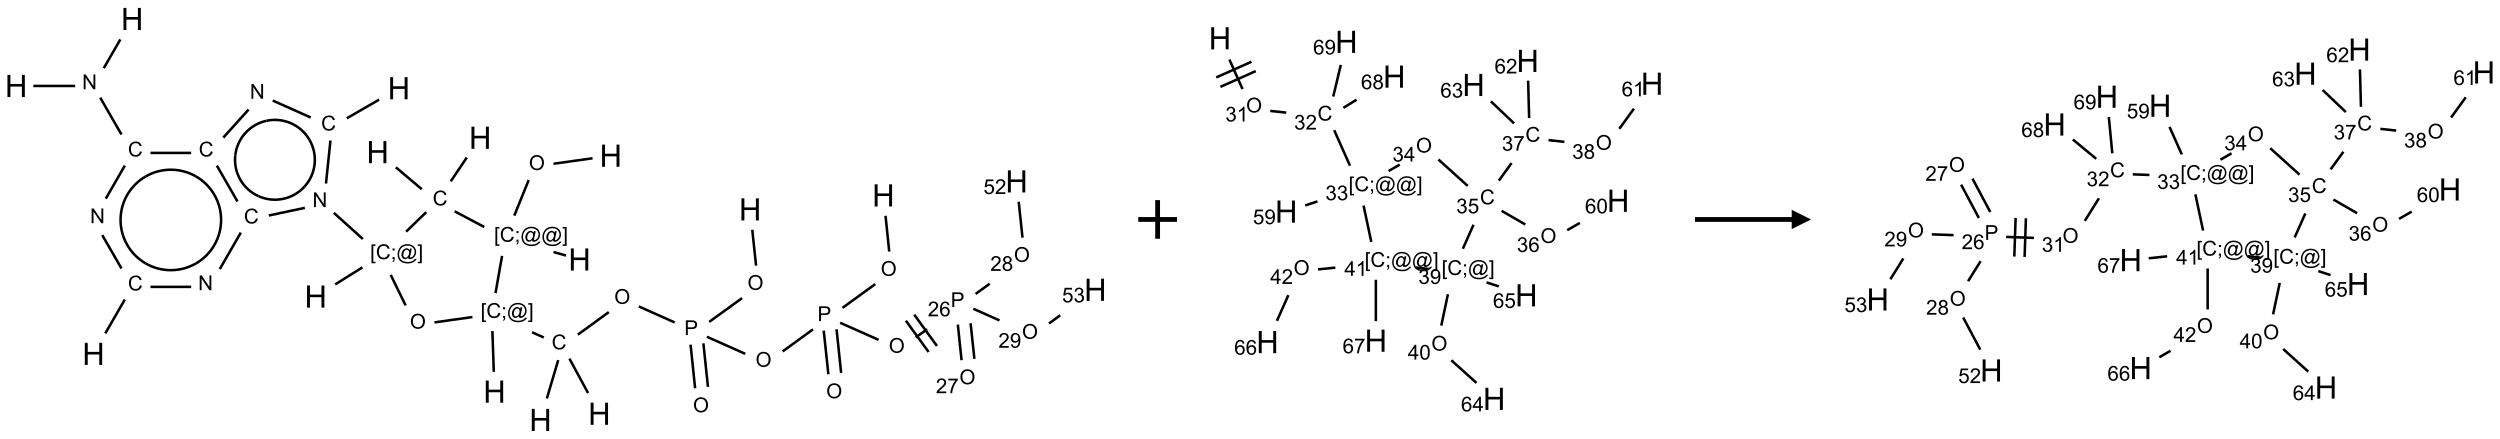 <?xml version="1.0" encoding="UTF-8"?>
<svg xmlns="http://www.w3.org/2000/svg" xmlns:xlink="http://www.w3.org/1999/xlink" width="1293" height="227" viewBox="0 0 1293 227">
<defs>
<g>
<g id="glyph-0-0">
<path d="M 2 0 L 2 -10 L 10 -10 L 10 0 Z M 2.25 -0.25 L 9.75 -0.25 L 9.75 -9.75 L 2.25 -9.75 Z M 2.25 -0.25 "/>
</g>
<g id="glyph-0-1">
<path d="M 1.281 0 L 1.281 -11.453 L 2.797 -11.453 L 2.797 -6.75 L 8.75 -6.75 L 8.75 -11.453 L 10.266 -11.453 L 10.266 0 L 8.75 0 L 8.75 -5.398 L 2.797 -5.398 L 2.797 0 Z M 1.281 0 "/>
</g>
<g id="glyph-1-0">
<path d="M 1.332 0 L 1.332 -6.668 L 6.668 -6.668 L 6.668 0 Z M 1.5 -0.168 L 6.5 -0.168 L 6.5 -6.5 L 1.5 -6.5 Z M 1.5 -0.168 "/>
</g>
<g id="glyph-1-1">
<path d="M 0.516 -3.719 C 0.516 -4.984 0.855 -5.977 1.535 -6.695 C 2.215 -7.414 3.094 -7.77 4.172 -7.77 C 4.875 -7.77 5.512 -7.602 6.078 -7.266 C 6.645 -6.93 7.074 -6.461 7.371 -5.855 C 7.668 -5.254 7.816 -4.57 7.816 -3.809 C 7.816 -3.035 7.66 -2.34 7.348 -1.73 C 7.035 -1.117 6.594 -0.656 6.02 -0.34 C 5.449 -0.027 4.828 0.129 4.168 0.129 C 3.449 0.129 2.805 -0.043 2.238 -0.391 C 1.672 -0.738 1.246 -1.211 0.953 -1.812 C 0.66 -2.414 0.516 -3.047 0.516 -3.719 Z M 1.559 -3.703 C 1.559 -2.781 1.805 -2.059 2.301 -1.527 C 2.793 -1 3.414 -0.734 4.16 -0.734 C 4.922 -0.734 5.547 -1 6.039 -1.535 C 6.531 -2.07 6.777 -2.828 6.777 -3.812 C 6.777 -4.434 6.672 -4.977 6.461 -5.441 C 6.25 -5.902 5.945 -6.262 5.539 -6.52 C 5.133 -6.773 4.68 -6.902 4.176 -6.902 C 3.461 -6.902 2.848 -6.656 2.332 -6.164 C 1.816 -5.672 1.559 -4.852 1.559 -3.703 Z M 1.559 -3.703 "/>
</g>
<g id="glyph-1-2">
<path d="M 0.723 2.121 L 0.723 -7.637 L 2.793 -7.637 L 2.793 -6.859 L 1.66 -6.859 L 1.66 1.344 L 2.793 1.344 L 2.793 2.121 Z M 0.723 2.121 "/>
</g>
<g id="glyph-1-3">
<path d="M 6.27 -2.676 L 7.281 -2.422 C 7.07 -1.594 6.688 -0.961 6.137 -0.523 C 5.586 -0.086 4.914 0.129 4.121 0.129 C 3.297 0.129 2.629 -0.039 2.113 -0.371 C 1.598 -0.707 1.203 -1.191 0.934 -1.828 C 0.664 -2.465 0.531 -3.145 0.531 -3.875 C 0.531 -4.672 0.684 -5.363 0.988 -5.957 C 1.293 -6.547 1.723 -6.996 2.285 -7.305 C 2.844 -7.613 3.461 -7.766 4.137 -7.766 C 4.898 -7.766 5.543 -7.57 6.062 -7.184 C 6.582 -6.793 6.945 -6.246 7.152 -5.543 L 6.156 -5.309 C 5.98 -5.863 5.723 -6.266 5.387 -6.52 C 5.051 -6.773 4.625 -6.902 4.113 -6.902 C 3.527 -6.902 3.039 -6.762 2.645 -6.48 C 2.25 -6.199 1.973 -5.82 1.812 -5.348 C 1.652 -4.871 1.574 -4.383 1.574 -3.879 C 1.574 -3.23 1.668 -2.664 1.855 -2.18 C 2.047 -1.695 2.34 -1.332 2.738 -1.094 C 3.137 -0.855 3.57 -0.734 4.035 -0.734 C 4.602 -0.734 5.082 -0.898 5.473 -1.223 C 5.867 -1.551 6.133 -2.035 6.27 -2.676 Z M 6.27 -2.676 "/>
</g>
<g id="glyph-1-4">
<path d="M 0.949 -4.465 L 0.949 -5.531 L 2.016 -5.531 L 2.016 -4.465 Z M 0.949 0 L 0.949 -1.066 L 2.016 -1.066 L 2.016 0 C 2.016 0.391 1.945 0.711 1.809 0.949 C 1.668 1.191 1.449 1.379 1.145 1.512 L 0.887 1.109 C 1.082 1.023 1.23 0.895 1.324 0.727 C 1.418 0.559 1.469 0.316 1.48 0 Z M 0.949 0 "/>
</g>
<g id="glyph-1-5">
<path d="M 6.047 -0.848 C 5.82 -0.59 5.57 -0.379 5.289 -0.223 C 5.008 -0.062 4.73 0.016 4.449 0.016 C 4.141 0.016 3.84 -0.074 3.547 -0.254 C 3.254 -0.434 3.02 -0.715 2.836 -1.09 C 2.652 -1.465 2.562 -1.875 2.562 -2.324 C 2.562 -2.875 2.703 -3.43 2.988 -3.98 C 3.27 -4.535 3.621 -4.953 4.043 -5.23 C 4.461 -5.508 4.871 -5.645 5.266 -5.645 C 5.566 -5.645 5.855 -5.566 6.129 -5.41 C 6.402 -5.25 6.641 -5.012 6.84 -4.688 L 7.016 -5.496 L 7.949 -5.496 L 7.199 -2 C 7.094 -1.516 7.043 -1.246 7.043 -1.191 C 7.043 -1.098 7.078 -1.02 7.148 -0.949 C 7.219 -0.883 7.305 -0.848 7.406 -0.848 C 7.59 -0.848 7.832 -0.953 8.129 -1.168 C 8.527 -1.445 8.84 -1.816 9.07 -2.285 C 9.301 -2.75 9.418 -3.234 9.418 -3.73 C 9.418 -4.309 9.27 -4.852 8.973 -5.355 C 8.676 -5.859 8.23 -6.262 7.645 -6.562 C 7.055 -6.863 6.406 -7.016 5.691 -7.016 C 4.879 -7.016 4.137 -6.824 3.465 -6.445 C 2.793 -6.066 2.273 -5.52 1.902 -4.809 C 1.535 -4.098 1.348 -3.34 1.348 -2.527 C 1.348 -1.676 1.535 -0.941 1.902 -0.328 C 2.273 0.285 2.809 0.742 3.508 1.035 C 4.207 1.328 4.984 1.473 5.832 1.473 C 6.742 1.473 7.504 1.32 8.121 1.016 C 8.734 0.711 9.195 0.34 9.5 -0.098 L 10.441 -0.098 C 10.266 0.266 9.961 0.637 9.531 1.016 C 9.102 1.395 8.59 1.695 7.996 1.914 C 7.402 2.133 6.688 2.246 5.848 2.246 C 5.078 2.246 4.367 2.145 3.715 1.949 C 3.066 1.75 2.512 1.453 2.051 1.055 C 1.594 0.656 1.25 0.199 1.016 -0.316 C 0.723 -0.973 0.578 -1.684 0.578 -2.441 C 0.578 -3.289 0.75 -4.098 1.098 -4.863 C 1.523 -5.805 2.125 -6.527 2.902 -7.027 C 3.684 -7.527 4.629 -7.777 5.738 -7.777 C 6.602 -7.777 7.375 -7.602 8.059 -7.246 C 8.746 -6.895 9.285 -6.371 9.684 -5.672 C 10.02 -5.07 10.188 -4.418 10.188 -3.715 C 10.188 -2.707 9.832 -1.812 9.125 -1.031 C 8.492 -0.328 7.801 0.02 7.051 0.02 C 6.812 0.02 6.617 -0.016 6.473 -0.09 C 6.324 -0.16 6.215 -0.266 6.145 -0.402 C 6.102 -0.488 6.066 -0.637 6.047 -0.848 Z M 3.527 -2.262 C 3.527 -1.785 3.641 -1.414 3.863 -1.152 C 4.09 -0.887 4.348 -0.754 4.641 -0.754 C 4.836 -0.754 5.039 -0.812 5.254 -0.93 C 5.469 -1.047 5.676 -1.219 5.871 -1.449 C 6.066 -1.676 6.23 -1.969 6.355 -2.32 C 6.48 -2.672 6.543 -3.027 6.543 -3.379 C 6.543 -3.852 6.426 -4.219 6.191 -4.48 C 5.957 -4.738 5.672 -4.871 5.332 -4.871 C 5.109 -4.871 4.902 -4.812 4.707 -4.699 C 4.512 -4.586 4.32 -4.406 4.137 -4.156 C 3.953 -3.906 3.805 -3.602 3.691 -3.246 C 3.582 -2.887 3.527 -2.559 3.527 -2.262 Z M 3.527 -2.262 "/>
</g>
<g id="glyph-1-6">
<path d="M 2.27 2.121 L 0.203 2.121 L 0.203 1.344 L 1.332 1.344 L 1.332 -6.859 L 0.203 -6.859 L 0.203 -7.637 L 2.27 -7.637 Z M 2.27 2.121 "/>
</g>
<g id="glyph-1-7">
<path d="M 0.812 0 L 0.812 -7.637 L 1.848 -7.637 L 5.859 -1.641 L 5.859 -7.637 L 6.828 -7.637 L 6.828 0 L 5.793 0 L 1.781 -6 L 1.781 0 Z M 0.812 0 "/>
</g>
<g id="glyph-1-8">
<path d="M 0.824 0 L 0.824 -7.637 L 3.703 -7.637 C 4.211 -7.637 4.598 -7.609 4.863 -7.562 C 5.238 -7.5 5.555 -7.383 5.809 -7.207 C 6.062 -7.031 6.266 -6.785 6.418 -6.469 C 6.574 -6.152 6.652 -5.805 6.652 -5.426 C 6.652 -4.777 6.445 -4.227 6.031 -3.777 C 5.617 -3.328 4.871 -3.105 3.793 -3.105 L 1.832 -3.105 L 1.832 0 Z M 1.832 -4.004 L 3.809 -4.004 C 4.461 -4.004 4.922 -4.125 5.199 -4.371 C 5.473 -4.613 5.609 -4.953 5.609 -5.395 C 5.609 -5.715 5.527 -5.988 5.367 -6.215 C 5.207 -6.441 4.992 -6.594 4.73 -6.668 C 4.559 -6.711 4.246 -6.734 3.785 -6.734 L 1.832 -6.734 Z M 1.832 -4.004 "/>
</g>
<g id="glyph-1-9">
<path d="M 5.371 -0.902 L 5.371 0 L 0.324 0 C 0.316 -0.227 0.352 -0.441 0.434 -0.652 C 0.562 -0.996 0.766 -1.332 1.051 -1.668 C 1.332 -2 1.742 -2.387 2.277 -2.824 C 3.105 -3.504 3.668 -4.043 3.957 -4.441 C 4.25 -4.84 4.395 -5.215 4.395 -5.566 C 4.395 -5.938 4.262 -6.254 3.996 -6.508 C 3.73 -6.762 3.387 -6.891 2.957 -6.891 C 2.508 -6.891 2.145 -6.754 1.875 -6.484 C 1.605 -6.215 1.469 -5.84 1.465 -5.359 L 0.5 -5.457 C 0.566 -6.176 0.812 -6.727 1.246 -7.102 C 1.676 -7.477 2.254 -7.668 2.98 -7.668 C 3.711 -7.668 4.293 -7.465 4.719 -7.059 C 5.145 -6.652 5.359 -6.148 5.359 -5.547 C 5.359 -5.242 5.297 -4.941 5.172 -4.645 C 5.047 -4.352 4.84 -4.039 4.551 -3.715 C 4.262 -3.387 3.777 -2.938 3.105 -2.371 C 2.543 -1.898 2.18 -1.578 2.02 -1.41 C 1.859 -1.242 1.73 -1.07 1.625 -0.902 Z M 5.371 -0.902 "/>
</g>
<g id="glyph-1-10">
<path d="M 5.309 -5.766 L 4.375 -5.691 C 4.293 -6.059 4.172 -6.328 4.02 -6.496 C 3.766 -6.762 3.453 -6.895 3.082 -6.895 C 2.785 -6.895 2.523 -6.812 2.297 -6.645 C 2 -6.43 1.77 -6.117 1.598 -5.703 C 1.43 -5.289 1.34 -4.703 1.332 -3.938 C 1.559 -4.281 1.836 -4.535 2.16 -4.703 C 2.488 -4.871 2.828 -4.953 3.188 -4.953 C 3.812 -4.953 4.344 -4.723 4.785 -4.262 C 5.223 -3.801 5.441 -3.207 5.441 -2.48 C 5.441 -2 5.34 -1.555 5.133 -1.145 C 4.926 -0.73 4.641 -0.418 4.281 -0.199 C 3.922 0.02 3.512 0.129 3.051 0.129 C 2.27 0.129 1.633 -0.156 1.141 -0.73 C 0.648 -1.305 0.402 -2.254 0.402 -3.574 C 0.402 -5.051 0.672 -6.121 1.219 -6.793 C 1.695 -7.375 2.336 -7.668 3.141 -7.668 C 3.742 -7.668 4.234 -7.5 4.617 -7.16 C 5 -6.824 5.23 -6.359 5.309 -5.766 Z M 1.48 -2.473 C 1.48 -2.152 1.547 -1.844 1.684 -1.547 C 1.82 -1.25 2.016 -1.027 2.262 -0.871 C 2.508 -0.719 2.766 -0.641 3.035 -0.641 C 3.434 -0.641 3.773 -0.801 4.059 -1.121 C 4.344 -1.441 4.484 -1.875 4.484 -2.422 C 4.484 -2.949 4.344 -3.367 4.062 -3.668 C 3.781 -3.973 3.426 -4.125 3 -4.125 C 2.578 -4.125 2.219 -3.973 1.922 -3.668 C 1.625 -3.363 1.48 -2.969 1.48 -2.473 Z M 1.48 -2.473 "/>
</g>
<g id="glyph-1-11">
<path d="M 0.504 -6.637 L 0.504 -7.535 L 5.449 -7.535 L 5.449 -6.809 C 4.961 -6.289 4.48 -5.602 4.004 -4.746 C 3.527 -3.887 3.156 -3.004 2.895 -2.098 C 2.707 -1.461 2.59 -0.762 2.535 0 L 1.574 0 C 1.582 -0.602 1.703 -1.328 1.926 -2.176 C 2.152 -3.027 2.477 -3.848 2.898 -4.637 C 3.32 -5.426 3.77 -6.094 4.246 -6.637 Z M 0.504 -6.637 "/>
</g>
<g id="glyph-1-12">
<path d="M 1.887 -4.141 C 1.496 -4.281 1.207 -4.484 1.02 -4.75 C 0.832 -5.016 0.738 -5.328 0.738 -5.699 C 0.738 -6.254 0.938 -6.719 1.34 -7.098 C 1.738 -7.477 2.27 -7.668 2.934 -7.668 C 3.598 -7.668 4.137 -7.473 4.543 -7.086 C 4.949 -6.699 5.152 -6.227 5.152 -5.672 C 5.152 -5.316 5.059 -5.008 4.871 -4.746 C 4.688 -4.484 4.406 -4.281 4.027 -4.141 C 4.496 -3.988 4.852 -3.742 5.098 -3.402 C 5.34 -3.062 5.465 -2.656 5.465 -2.184 C 5.465 -1.531 5.234 -0.98 4.77 -0.535 C 4.309 -0.09 3.703 0.129 2.949 0.129 C 2.195 0.129 1.586 -0.094 1.125 -0.539 C 0.664 -0.984 0.434 -1.543 0.434 -2.207 C 0.434 -2.703 0.559 -3.121 0.809 -3.457 C 1.062 -3.793 1.422 -4.02 1.887 -4.141 Z M 1.699 -5.73 C 1.699 -5.367 1.812 -5.074 2.047 -4.844 C 2.281 -4.613 2.582 -4.5 2.953 -4.5 C 3.312 -4.5 3.609 -4.613 3.84 -4.84 C 4.07 -5.066 4.188 -5.348 4.188 -5.676 C 4.188 -6.02 4.07 -6.309 3.832 -6.543 C 3.594 -6.777 3.297 -6.895 2.941 -6.895 C 2.586 -6.895 2.289 -6.781 2.051 -6.551 C 1.816 -6.324 1.699 -6.047 1.699 -5.73 Z M 1.395 -2.203 C 1.395 -1.938 1.461 -1.676 1.586 -1.426 C 1.711 -1.176 1.902 -0.984 2.152 -0.848 C 2.402 -0.711 2.672 -0.641 2.957 -0.641 C 3.406 -0.641 3.777 -0.785 4.066 -1.074 C 4.359 -1.363 4.504 -1.727 4.504 -2.172 C 4.504 -2.625 4.355 -2.996 4.055 -3.293 C 3.754 -3.586 3.379 -3.734 2.926 -3.734 C 2.484 -3.734 2.121 -3.59 1.832 -3.297 C 1.543 -3.004 1.395 -2.641 1.395 -2.203 Z M 1.395 -2.203 "/>
</g>
<g id="glyph-1-13">
<path d="M 0.441 -2 L 1.426 -2.082 C 1.5 -1.605 1.668 -1.242 1.934 -1.004 C 2.199 -0.762 2.52 -0.641 2.895 -0.641 C 3.348 -0.641 3.73 -0.812 4.043 -1.152 C 4.355 -1.492 4.512 -1.941 4.512 -2.504 C 4.512 -3.039 4.359 -3.461 4.059 -3.77 C 3.758 -4.078 3.367 -4.234 2.879 -4.234 C 2.578 -4.234 2.305 -4.164 2.062 -4.027 C 1.82 -3.891 1.629 -3.715 1.488 -3.496 L 0.609 -3.609 L 1.348 -7.531 L 5.145 -7.531 L 5.145 -6.637 L 2.098 -6.637 L 1.688 -4.582 C 2.145 -4.902 2.625 -5.062 3.129 -5.062 C 3.797 -5.062 4.359 -4.832 4.816 -4.371 C 5.277 -3.91 5.504 -3.312 5.504 -2.59 C 5.504 -1.898 5.305 -1.301 4.902 -0.797 C 4.41 -0.18 3.742 0.129 2.895 0.129 C 2.199 0.129 1.633 -0.062 1.195 -0.453 C 0.758 -0.844 0.504 -1.359 0.441 -2 Z M 0.441 -2 "/>
</g>
<g id="glyph-1-14">
<path d="M 0.582 -1.766 L 1.484 -1.848 C 1.562 -1.426 1.707 -1.117 1.922 -0.926 C 2.137 -0.734 2.414 -0.641 2.75 -0.641 C 3.039 -0.641 3.289 -0.707 3.508 -0.84 C 3.727 -0.973 3.902 -1.148 4.043 -1.367 C 4.18 -1.586 4.297 -1.887 4.391 -2.262 C 4.484 -2.637 4.531 -3.016 4.531 -3.406 C 4.531 -3.449 4.531 -3.512 4.527 -3.594 C 4.34 -3.297 4.082 -3.055 3.758 -2.867 C 3.434 -2.68 3.082 -2.59 2.703 -2.59 C 2.07 -2.59 1.535 -2.816 1.098 -3.277 C 0.66 -3.734 0.441 -4.34 0.441 -5.09 C 0.441 -5.863 0.672 -6.484 1.129 -6.957 C 1.586 -7.43 2.156 -7.668 2.844 -7.668 C 3.34 -7.668 3.793 -7.531 4.207 -7.266 C 4.617 -7 4.93 -6.617 5.145 -6.121 C 5.355 -5.629 5.465 -4.91 5.465 -3.973 C 5.465 -2.996 5.359 -2.223 5.145 -1.645 C 4.934 -1.066 4.617 -0.625 4.199 -0.324 C 3.781 -0.02 3.293 0.129 2.73 0.129 C 2.133 0.129 1.645 -0.035 1.266 -0.367 C 0.887 -0.699 0.66 -1.164 0.582 -1.766 Z M 4.422 -5.137 C 4.422 -5.676 4.277 -6.102 3.992 -6.418 C 3.707 -6.734 3.359 -6.891 2.957 -6.891 C 2.543 -6.891 2.18 -6.719 1.871 -6.379 C 1.562 -6.039 1.406 -5.598 1.406 -5.059 C 1.406 -4.57 1.555 -4.176 1.848 -3.871 C 2.141 -3.566 2.5 -3.418 2.934 -3.418 C 3.367 -3.418 3.723 -3.57 4.004 -3.871 C 4.281 -4.176 4.422 -4.598 4.422 -5.137 Z M 4.422 -5.137 "/>
</g>
<g id="glyph-1-15">
<path d="M 0.449 -2.016 L 1.387 -2.141 C 1.492 -1.609 1.676 -1.227 1.934 -0.992 C 2.191 -0.758 2.508 -0.641 2.879 -0.641 C 3.32 -0.641 3.695 -0.793 3.996 -1.098 C 4.301 -1.402 4.453 -1.781 4.453 -2.234 C 4.453 -2.664 4.312 -3.02 4.031 -3.301 C 3.75 -3.578 3.391 -3.719 2.957 -3.719 C 2.781 -3.719 2.562 -3.684 2.297 -3.613 L 2.402 -4.438 C 2.465 -4.43 2.516 -4.426 2.551 -4.426 C 2.949 -4.426 3.312 -4.531 3.629 -4.738 C 3.949 -4.949 4.109 -5.27 4.109 -5.703 C 4.109 -6.047 3.992 -6.332 3.762 -6.559 C 3.527 -6.785 3.227 -6.895 2.859 -6.895 C 2.496 -6.895 2.191 -6.781 1.949 -6.551 C 1.707 -6.324 1.547 -5.98 1.48 -5.52 L 0.543 -5.688 C 0.656 -6.316 0.918 -6.805 1.324 -7.148 C 1.73 -7.492 2.234 -7.668 2.84 -7.668 C 3.254 -7.668 3.641 -7.578 3.988 -7.398 C 4.34 -7.219 4.609 -6.977 4.793 -6.668 C 4.98 -6.359 5.074 -6.031 5.074 -5.684 C 5.074 -5.352 4.984 -5.051 4.809 -4.781 C 4.629 -4.512 4.367 -4.297 4.02 -4.137 C 4.473 -4.031 4.824 -3.816 5.074 -3.488 C 5.324 -3.16 5.449 -2.75 5.449 -2.254 C 5.449 -1.59 5.203 -1.023 4.719 -0.559 C 4.234 -0.098 3.617 0.137 2.875 0.137 C 2.203 0.137 1.648 -0.062 1.207 -0.465 C 0.762 -0.863 0.512 -1.379 0.449 -2.016 Z M 0.449 -2.016 "/>
</g>
<g id="glyph-1-16">
<path d="M 3.973 0 L 3.035 0 L 3.035 -5.973 C 2.809 -5.758 2.516 -5.543 2.148 -5.328 C 1.781 -5.113 1.453 -4.953 1.16 -4.844 L 1.16 -5.75 C 1.684 -5.996 2.145 -6.297 2.535 -6.645 C 2.93 -6.996 3.207 -7.336 3.371 -7.668 L 3.973 -7.668 Z M 3.973 0 "/>
</g>
<g id="glyph-1-17">
<path d="M 3.449 0 L 3.449 -1.828 L 0.137 -1.828 L 0.137 -2.688 L 3.621 -7.637 L 4.387 -7.637 L 4.387 -2.688 L 5.418 -2.688 L 5.418 -1.828 L 4.387 -1.828 L 4.387 0 Z M 3.449 -2.688 L 3.449 -6.129 L 1.059 -2.688 Z M 3.449 -2.688 "/>
</g>
<g id="glyph-1-18">
<path d="M 0.441 -3.766 C 0.441 -4.668 0.535 -5.395 0.723 -5.945 C 0.906 -6.496 1.184 -6.922 1.551 -7.219 C 1.918 -7.516 2.375 -7.668 2.934 -7.668 C 3.344 -7.668 3.703 -7.586 4.012 -7.418 C 4.32 -7.254 4.574 -7.016 4.777 -6.707 C 4.977 -6.395 5.137 -6.016 5.25 -5.57 C 5.363 -5.125 5.422 -4.523 5.422 -3.766 C 5.422 -2.871 5.328 -2.148 5.145 -1.598 C 4.961 -1.047 4.688 -0.621 4.32 -0.32 C 3.953 -0.02 3.492 0.129 2.934 0.129 C 2.195 0.129 1.617 -0.133 1.199 -0.66 C 0.695 -1.297 0.441 -2.332 0.441 -3.766 Z M 1.406 -3.766 C 1.406 -2.512 1.555 -1.68 1.848 -1.262 C 2.141 -0.848 2.5 -0.641 2.934 -0.641 C 3.363 -0.641 3.727 -0.848 4.02 -1.266 C 4.312 -1.684 4.457 -2.516 4.457 -3.766 C 4.457 -5.023 4.312 -5.859 4.02 -6.27 C 3.727 -6.684 3.359 -6.891 2.922 -6.891 C 2.492 -6.891 2.148 -6.707 1.891 -6.344 C 1.566 -5.879 1.406 -5.02 1.406 -3.766 Z M 1.406 -3.766 "/>
</g>
</g>
</defs>
<path fill="none" stroke-width="0.033" stroke-linecap="butt" stroke-linejoin="miter" stroke="rgb(0%, 0%, 0%)" stroke-opacity="1" stroke-miterlimit="10" d="M 7.453 1.801 L 6.948 1.872 " transform="matrix(40, 0, 0, 40, 8.352, 9.813)"/>
<path fill="none" stroke-width="0.033" stroke-linecap="butt" stroke-linejoin="miter" stroke="rgb(0%, 0%, 0%)" stroke-opacity="1" stroke-miterlimit="10" d="M 6.627 2.083 L 6.441 2.543 " transform="matrix(40, 0, 0, 40, 8.352, 9.813)"/>
<path fill="none" stroke-width="0.033" stroke-linecap="butt" stroke-linejoin="miter" stroke="rgb(0%, 0%, 0%)" stroke-opacity="1" stroke-miterlimit="10" d="M 6.948 3.013 L 7.109 3.059 " transform="matrix(40, 0, 0, 40, 8.352, 9.813)"/>
<path fill="none" stroke-width="0.033" stroke-linecap="butt" stroke-linejoin="miter" stroke="rgb(0%, 0%, 0%)" stroke-opacity="1" stroke-miterlimit="10" d="M 6.053 2.69 L 5.67 2.487 " transform="matrix(40, 0, 0, 40, 8.352, 9.813)"/>
<path fill="none" stroke-width="0.033" stroke-linecap="butt" stroke-linejoin="miter" stroke="rgb(0%, 0%, 0%)" stroke-opacity="1" stroke-miterlimit="10" d="M 5.62 2.099 L 5.827 1.791 " transform="matrix(40, 0, 0, 40, 8.352, 9.813)"/>
<path fill="none" stroke-width="0.033" stroke-linecap="butt" stroke-linejoin="miter" stroke="rgb(0%, 0%, 0%)" stroke-opacity="1" stroke-miterlimit="10" d="M 5.245 2.201 L 4.909 1.918 " transform="matrix(40, 0, 0, 40, 8.352, 9.813)"/>
<path fill="none" stroke-width="0.033" stroke-linecap="butt" stroke-linejoin="miter" stroke="rgb(0%, 0%, 0%)" stroke-opacity="1" stroke-miterlimit="10" d="M 5.302 2.498 L 5.042 2.75 " transform="matrix(40, 0, 0, 40, 8.352, 9.813)"/>
<path fill="none" stroke-width="0.033" stroke-linecap="butt" stroke-linejoin="miter" stroke="rgb(0%, 0%, 0%)" stroke-opacity="1" stroke-miterlimit="10" d="M 4.477 3.212 L 4.125 3.432 " transform="matrix(40, 0, 0, 40, 8.352, 9.813)"/>
<path fill="none" stroke-width="0.033" stroke-linecap="butt" stroke-linejoin="miter" stroke="rgb(0%, 0%, 0%)" stroke-opacity="1" stroke-miterlimit="10" d="M 4.483 2.845 L 4.108 2.507 " transform="matrix(40, 0, 0, 40, 8.352, 9.813)"/>
<path fill="none" stroke-width="0.033" stroke-linecap="butt" stroke-linejoin="miter" stroke="rgb(0%, 0%, 0%)" stroke-opacity="1" stroke-miterlimit="10" d="M 4.006 2.128 L 4.064 1.571 " transform="matrix(40, 0, 0, 40, 8.352, 9.813)"/>
<path fill="none" stroke-width="0.033" stroke-linecap="butt" stroke-linejoin="miter" stroke="rgb(0%, 0%, 0%)" stroke-opacity="1" stroke-miterlimit="10" d="M 4.276 1.284 L 4.693 1.043 " transform="matrix(40, 0, 0, 40, 8.352, 9.813)"/>
<path fill="none" stroke-width="0.033" stroke-linecap="butt" stroke-linejoin="miter" stroke="rgb(0%, 0%, 0%)" stroke-opacity="1" stroke-miterlimit="10" d="M 3.809 1.274 L 3.318 1.055 " transform="matrix(40, 0, 0, 40, 8.352, 9.813)"/>
<path fill="none" stroke-width="0.033" stroke-linecap="butt" stroke-linejoin="miter" stroke="rgb(0%, 0%, 0%)" stroke-opacity="1" stroke-miterlimit="10" d="M 3.006 1.171 L 2.678 1.534 " transform="matrix(40, 0, 0, 40, 8.352, 9.813)"/>
<path fill="none" stroke-width="0.033" stroke-linecap="butt" stroke-linejoin="miter" stroke="rgb(0%, 0%, 0%)" stroke-opacity="1" stroke-miterlimit="10" d="M 2.263 1.732 L 1.737 1.732 " transform="matrix(40, 0, 0, 40, 8.352, 9.813)"/>
<path fill="none" stroke-width="0.033" stroke-linecap="butt" stroke-linejoin="miter" stroke="rgb(0%, 0%, 0%)" stroke-opacity="1" stroke-miterlimit="10" d="M 1.362 1.494 L 1.087 1.017 " transform="matrix(40, 0, 0, 40, 8.352, 9.813)"/>
<path fill="none" stroke-width="0.033" stroke-linecap="butt" stroke-linejoin="miter" stroke="rgb(0%, 0%, 0%)" stroke-opacity="1" stroke-miterlimit="10" d="M 1.133 0.636 L 1.347 0.265 " transform="matrix(40, 0, 0, 40, 8.352, 9.813)"/>
<path fill="none" stroke-width="0.033" stroke-linecap="butt" stroke-linejoin="miter" stroke="rgb(0%, 0%, 0%)" stroke-opacity="1" stroke-miterlimit="10" d="M 0.763 0.866 L 0.222 0.866 " transform="matrix(40, 0, 0, 40, 8.352, 9.813)"/>
<path fill="none" stroke-width="0.033" stroke-linecap="butt" stroke-linejoin="miter" stroke="rgb(0%, 0%, 0%)" stroke-opacity="1" stroke-miterlimit="10" d="M 1.405 1.896 L 1.159 2.323 " transform="matrix(40, 0, 0, 40, 8.352, 9.813)"/>
<path fill="none" stroke-width="0.033" stroke-linecap="butt" stroke-linejoin="miter" stroke="rgb(0%, 0%, 0%)" stroke-opacity="1" stroke-miterlimit="10" d="M 1.113 2.794 L 1.362 3.226 " transform="matrix(40, 0, 0, 40, 8.352, 9.813)"/>
<path fill="none" stroke-width="0.033" stroke-linecap="butt" stroke-linejoin="miter" stroke="rgb(0%, 0%, 0%)" stroke-opacity="1" stroke-miterlimit="10" d="M 1.405 3.628 L 1.153 4.065 " transform="matrix(40, 0, 0, 40, 8.352, 9.813)"/>
<path fill="none" stroke-width="0.033" stroke-linecap="butt" stroke-linejoin="miter" stroke="rgb(0%, 0%, 0%)" stroke-opacity="1" stroke-miterlimit="10" d="M 1.737 3.464 L 2.263 3.464 " transform="matrix(40, 0, 0, 40, 8.352, 9.813)"/>
<path fill="none" stroke-width="0.033" stroke-linecap="butt" stroke-linejoin="miter" stroke="rgb(0%, 0%, 0%)" stroke-opacity="1" stroke-miterlimit="10" d="M 2.633 3.234 L 2.905 2.762 " transform="matrix(40, 0, 0, 40, 8.352, 9.813)"/>
<path fill="none" stroke-width="0.033" stroke-linecap="butt" stroke-linejoin="miter" stroke="rgb(0%, 0%, 0%)" stroke-opacity="1" stroke-miterlimit="10" d="M 2.862 2.36 L 2.595 1.896 " transform="matrix(40, 0, 0, 40, 8.352, 9.813)"/>
<path fill="none" stroke-width="0.033" stroke-linecap="butt" stroke-linejoin="miter" stroke="rgb(0%, 0%, 0%)" stroke-opacity="1" stroke-miterlimit="10" d="M 3.267 2.541 L 3.733 2.442 " transform="matrix(40, 0, 0, 40, 8.352, 9.813)"/>
<path fill="none" stroke-width="0.033" stroke-linecap="butt" stroke-linejoin="miter" stroke="rgb(0%, 0%, 0%)" stroke-opacity="1" stroke-miterlimit="10" d="M 4.843 3.309 L 5.036 3.704 " transform="matrix(40, 0, 0, 40, 8.352, 9.813)"/>
<path fill="none" stroke-width="0.033" stroke-linecap="butt" stroke-linejoin="miter" stroke="rgb(0%, 0%, 0%)" stroke-opacity="1" stroke-miterlimit="10" d="M 5.409 3.923 L 5.9 3.854 " transform="matrix(40, 0, 0, 40, 8.352, 9.813)"/>
<path fill="none" stroke-width="0.033" stroke-linecap="butt" stroke-linejoin="miter" stroke="rgb(0%, 0%, 0%)" stroke-opacity="1" stroke-miterlimit="10" d="M 6.198 3.545 L 6.283 3.063 " transform="matrix(40, 0, 0, 40, 8.352, 9.813)"/>
<path fill="none" stroke-width="0.033" stroke-linecap="butt" stroke-linejoin="miter" stroke="rgb(0%, 0%, 0%)" stroke-opacity="1" stroke-miterlimit="10" d="M 6.158 4.035 L 6.176 4.562 " transform="matrix(40, 0, 0, 40, 8.352, 9.813)"/>
<path fill="none" stroke-width="0.033" stroke-linecap="butt" stroke-linejoin="miter" stroke="rgb(0%, 0%, 0%)" stroke-opacity="1" stroke-miterlimit="10" d="M 6.671 4.051 L 6.823 4.119 " transform="matrix(40, 0, 0, 40, 8.352, 9.813)"/>
<path fill="none" stroke-width="0.033" stroke-linecap="butt" stroke-linejoin="miter" stroke="rgb(0%, 0%, 0%)" stroke-opacity="1" stroke-miterlimit="10" d="M 7.009 4.411 L 6.862 4.907 " transform="matrix(40, 0, 0, 40, 8.352, 9.813)"/>
<path fill="none" stroke-width="0.033" stroke-linecap="butt" stroke-linejoin="miter" stroke="rgb(0%, 0%, 0%)" stroke-opacity="1" stroke-miterlimit="10" d="M 7.154 4.392 L 7.395 4.837 " transform="matrix(40, 0, 0, 40, 8.352, 9.813)"/>
<path fill="none" stroke-width="0.033" stroke-linecap="butt" stroke-linejoin="miter" stroke="rgb(0%, 0%, 0%)" stroke-opacity="1" stroke-miterlimit="10" d="M 7.262 4.082 L 7.663 3.79 " transform="matrix(40, 0, 0, 40, 8.352, 9.813)"/>
<path fill="none" stroke-width="0.033" stroke-linecap="butt" stroke-linejoin="miter" stroke="rgb(0%, 0%, 0%)" stroke-opacity="1" stroke-miterlimit="10" d="M 8.051 3.717 L 8.515 3.924 " transform="matrix(40, 0, 0, 40, 8.352, 9.813)"/>
<path fill="none" stroke-width="0.033" stroke-linecap="butt" stroke-linejoin="miter" stroke="rgb(0%, 0%, 0%)" stroke-opacity="1" stroke-miterlimit="10" d="M 8.72 4.211 L 8.779 4.775 " transform="matrix(40, 0, 0, 40, 8.352, 9.813)"/>
<path fill="none" stroke-width="0.033" stroke-linecap="butt" stroke-linejoin="miter" stroke="rgb(0%, 0%, 0%)" stroke-opacity="1" stroke-miterlimit="10" d="M 8.886 4.194 L 8.945 4.757 " transform="matrix(40, 0, 0, 40, 8.352, 9.813)"/>
<path fill="none" stroke-width="0.033" stroke-linecap="butt" stroke-linejoin="miter" stroke="rgb(0%, 0%, 0%)" stroke-opacity="1" stroke-miterlimit="10" d="M 8.961 3.917 L 9.386 3.609 " transform="matrix(40, 0, 0, 40, 8.352, 9.813)"/>
<path fill="none" stroke-width="0.033" stroke-linecap="butt" stroke-linejoin="miter" stroke="rgb(0%, 0%, 0%)" stroke-opacity="1" stroke-miterlimit="10" d="M 9.567 3.189 L 9.518 2.726 " transform="matrix(40, 0, 0, 40, 8.352, 9.813)"/>
<path fill="none" stroke-width="0.033" stroke-linecap="butt" stroke-linejoin="miter" stroke="rgb(0%, 0%, 0%)" stroke-opacity="1" stroke-miterlimit="10" d="M 8.931 4.109 L 9.428 4.33 " transform="matrix(40, 0, 0, 40, 8.352, 9.813)"/>
<path fill="none" stroke-width="0.033" stroke-linecap="butt" stroke-linejoin="miter" stroke="rgb(0%, 0%, 0%)" stroke-opacity="1" stroke-miterlimit="10" d="M 9.91 4.299 L 10.303 4.013 " transform="matrix(40, 0, 0, 40, 8.352, 9.813)"/>
<path fill="none" stroke-width="0.033" stroke-linecap="butt" stroke-linejoin="miter" stroke="rgb(0%, 0%, 0%)" stroke-opacity="1" stroke-miterlimit="10" d="M 10.442 4.03 L 10.502 4.594 " transform="matrix(40, 0, 0, 40, 8.352, 9.813)"/>
<path fill="none" stroke-width="0.033" stroke-linecap="butt" stroke-linejoin="miter" stroke="rgb(0%, 0%, 0%)" stroke-opacity="1" stroke-miterlimit="10" d="M 10.608 4.013 L 10.667 4.576 " transform="matrix(40, 0, 0, 40, 8.352, 9.813)"/>
<path fill="none" stroke-width="0.033" stroke-linecap="butt" stroke-linejoin="miter" stroke="rgb(0%, 0%, 0%)" stroke-opacity="1" stroke-miterlimit="10" d="M 10.684 3.736 L 11.108 3.428 " transform="matrix(40, 0, 0, 40, 8.352, 9.813)"/>
<path fill="none" stroke-width="0.033" stroke-linecap="butt" stroke-linejoin="miter" stroke="rgb(0%, 0%, 0%)" stroke-opacity="1" stroke-miterlimit="10" d="M 11.289 3.008 L 11.241 2.545 " transform="matrix(40, 0, 0, 40, 8.352, 9.813)"/>
<path fill="none" stroke-width="0.033" stroke-linecap="butt" stroke-linejoin="miter" stroke="rgb(0%, 0%, 0%)" stroke-opacity="1" stroke-miterlimit="10" d="M 10.654 3.928 L 11.151 4.149 " transform="matrix(40, 0, 0, 40, 8.352, 9.813)"/>
<path fill="none" stroke-width="0.033" stroke-linecap="butt" stroke-linejoin="miter" stroke="rgb(0%, 0%, 0%)" stroke-opacity="1" stroke-miterlimit="10" d="M 11.632 4.118 L 11.779 4.011 " transform="matrix(40, 0, 0, 40, 8.352, 9.813)"/>
<path fill="none" stroke-width="0.033" stroke-linecap="butt" stroke-linejoin="miter" stroke="rgb(0%, 0%, 0%)" stroke-opacity="1" stroke-miterlimit="10" d="M 11.906 4.228 L 11.612 3.823 " transform="matrix(40, 0, 0, 40, 8.352, 9.813)"/>
<path fill="none" stroke-width="0.033" stroke-linecap="butt" stroke-linejoin="miter" stroke="rgb(0%, 0%, 0%)" stroke-opacity="1" stroke-miterlimit="10" d="M 11.798 4.306 L 11.504 3.901 " transform="matrix(40, 0, 0, 40, 8.352, 9.813)"/>
<path fill="none" stroke-width="0.033" stroke-linecap="butt" stroke-linejoin="miter" stroke="rgb(0%, 0%, 0%)" stroke-opacity="1" stroke-miterlimit="10" d="M 12.176 3.952 L 12.224 4.412 " transform="matrix(40, 0, 0, 40, 8.352, 9.813)"/>
<path fill="none" stroke-width="0.033" stroke-linecap="butt" stroke-linejoin="miter" stroke="rgb(0%, 0%, 0%)" stroke-opacity="1" stroke-miterlimit="10" d="M 12.341 3.934 L 12.39 4.395 " transform="matrix(40, 0, 0, 40, 8.352, 9.813)"/>
<path fill="none" stroke-width="0.033" stroke-linecap="butt" stroke-linejoin="miter" stroke="rgb(0%, 0%, 0%)" stroke-opacity="1" stroke-miterlimit="10" d="M 12.406 3.555 L 12.588 3.423 " transform="matrix(40, 0, 0, 40, 8.352, 9.813)"/>
<path fill="none" stroke-width="0.033" stroke-linecap="butt" stroke-linejoin="miter" stroke="rgb(0%, 0%, 0%)" stroke-opacity="1" stroke-miterlimit="10" d="M 13.012 2.827 L 12.963 2.363 " transform="matrix(40, 0, 0, 40, 8.352, 9.813)"/>
<path fill="none" stroke-width="0.033" stroke-linecap="butt" stroke-linejoin="miter" stroke="rgb(0%, 0%, 0%)" stroke-opacity="1" stroke-miterlimit="10" d="M 12.376 3.747 L 12.715 3.898 " transform="matrix(40, 0, 0, 40, 8.352, 9.813)"/>
<path fill="none" stroke-width="0.033" stroke-linecap="butt" stroke-linejoin="miter" stroke="rgb(0%, 0%, 0%)" stroke-opacity="1" stroke-miterlimit="10" d="M 13.355 3.937 L 13.5 3.831 " transform="matrix(40, 0, 0, 40, 8.352, 9.813)"/>
<path fill="none" stroke-width="0.033" stroke-linecap="butt" stroke-linejoin="miter" stroke="rgb(0%, 0%, 0%)" stroke-opacity="1" stroke-miterlimit="10" d="M 3.793 1.563 C 3.905 1.757 3.879 2 3.73 2.166 " transform="matrix(40, 0, 0, 40, 8.352, 9.813)"/>
<path fill="none" stroke-width="0.033" stroke-linecap="butt" stroke-linejoin="miter" stroke="rgb(0%, 0%, 0%)" stroke-opacity="1" stroke-miterlimit="10" d="M 3.239 1.316 C 3.457 1.27 3.681 1.369 3.793 1.563 " transform="matrix(40, 0, 0, 40, 8.352, 9.813)"/>
<path fill="none" stroke-width="0.033" stroke-linecap="butt" stroke-linejoin="miter" stroke="rgb(0%, 0%, 0%)" stroke-opacity="1" stroke-miterlimit="10" d="M 2.833 1.767 C 2.856 1.545 3.02 1.363 3.239 1.316 " transform="matrix(40, 0, 0, 40, 8.352, 9.813)"/>
<path fill="none" stroke-width="0.033" stroke-linecap="butt" stroke-linejoin="miter" stroke="rgb(0%, 0%, 0%)" stroke-opacity="1" stroke-miterlimit="10" d="M 3.136 2.292 C 2.932 2.202 2.809 1.989 2.833 1.767 " transform="matrix(40, 0, 0, 40, 8.352, 9.813)"/>
<path fill="none" stroke-width="0.033" stroke-linecap="butt" stroke-linejoin="miter" stroke="rgb(0%, 0%, 0%)" stroke-opacity="1" stroke-miterlimit="10" d="M 3.73 2.166 C 3.58 2.333 3.34 2.383 3.136 2.292 " transform="matrix(40, 0, 0, 40, 8.352, 9.813)"/>
<path fill="none" stroke-width="0.033" stroke-linecap="butt" stroke-linejoin="miter" stroke="rgb(0%, 0%, 0%)" stroke-opacity="1" stroke-miterlimit="10" d="M 1.675 2.036 C 1.876 1.92 2.124 1.92 2.325 2.036 " transform="matrix(40, 0, 0, 40, 8.352, 9.813)"/>
<path fill="none" stroke-width="0.033" stroke-linecap="butt" stroke-linejoin="miter" stroke="rgb(0%, 0%, 0%)" stroke-opacity="1" stroke-miterlimit="10" d="M 1.35 2.598 C 1.35 2.366 1.474 2.152 1.675 2.036 " transform="matrix(40, 0, 0, 40, 8.352, 9.813)"/>
<path fill="none" stroke-width="0.033" stroke-linecap="butt" stroke-linejoin="miter" stroke="rgb(0%, 0%, 0%)" stroke-opacity="1" stroke-miterlimit="10" d="M 1.675 3.161 C 1.474 3.045 1.35 2.83 1.35 2.598 " transform="matrix(40, 0, 0, 40, 8.352, 9.813)"/>
<path fill="none" stroke-width="0.033" stroke-linecap="butt" stroke-linejoin="miter" stroke="rgb(0%, 0%, 0%)" stroke-opacity="1" stroke-miterlimit="10" d="M 2.325 3.161 C 2.124 3.277 1.876 3.277 1.675 3.161 " transform="matrix(40, 0, 0, 40, 8.352, 9.813)"/>
<path fill="none" stroke-width="0.033" stroke-linecap="butt" stroke-linejoin="miter" stroke="rgb(0%, 0%, 0%)" stroke-opacity="1" stroke-miterlimit="10" d="M 2.65 2.598 C 2.65 2.83 2.526 3.045 2.325 3.161 " transform="matrix(40, 0, 0, 40, 8.352, 9.813)"/>
<path fill="none" stroke-width="0.033" stroke-linecap="butt" stroke-linejoin="miter" stroke="rgb(0%, 0%, 0%)" stroke-opacity="1" stroke-miterlimit="10" d="M 2.325 2.036 C 2.526 2.152 2.65 2.366 2.65 2.598 " transform="matrix(40, 0, 0, 40, 8.352, 9.813)"/>
<g fill="rgb(0%, 0%, 0%)" fill-opacity="1">
<use xlink:href="#glyph-0-1" x="310.117" y="86.25"/>
</g>
<g fill="rgb(0%, 0%, 0%)" fill-opacity="1">
<use xlink:href="#glyph-1-1" x="273.523" y="87.938"/>
</g>
<g fill="rgb(0%, 0%, 0%)" fill-opacity="1">
<use xlink:href="#glyph-1-2" x="255.508" y="125.031"/>
<use xlink:href="#glyph-1-3" x="258.471" y="125.031"/>
<use xlink:href="#glyph-1-4" x="266.174" y="125.031"/>
<use xlink:href="#glyph-1-5" x="269.138" y="125.031"/>
<use xlink:href="#glyph-1-5" x="279.966" y="125.031"/>
<use xlink:href="#glyph-1-6" x="290.794" y="125.031"/>
</g>
<g fill="rgb(0%, 0%, 0%)" fill-opacity="1">
<use xlink:href="#glyph-0-1" x="293.973" y="139.93"/>
</g>
<g fill="rgb(0%, 0%, 0%)" fill-opacity="1">
<use xlink:href="#glyph-1-3" x="223.758" y="106.242"/>
</g>
<g fill="rgb(0%, 0%, 0%)" fill-opacity="1">
<use xlink:href="#glyph-0-1" x="242.57" y="76.965"/>
</g>
<g fill="rgb(0%, 0%, 0%)" fill-opacity="1">
<use xlink:href="#glyph-0-1" x="189.562" y="84.414"/>
</g>
<g fill="rgb(0%, 0%, 0%)" fill-opacity="1">
<use xlink:href="#glyph-1-2" x="191.414" y="134.035"/>
<use xlink:href="#glyph-1-3" x="194.378" y="134.035"/>
<use xlink:href="#glyph-1-4" x="202.081" y="134.035"/>
<use xlink:href="#glyph-1-5" x="205.044" y="134.035"/>
<use xlink:href="#glyph-1-6" x="215.872" y="134.035"/>
</g>
<g fill="rgb(0%, 0%, 0%)" fill-opacity="1">
<use xlink:href="#glyph-0-1" x="157.508" y="159.109"/>
</g>
<g fill="rgb(0%, 0%, 0%)" fill-opacity="1">
<use xlink:href="#glyph-1-7" x="161.605" y="107.133"/>
</g>
<g fill="rgb(0%, 0%, 0%)" fill-opacity="1">
<use xlink:href="#glyph-1-3" x="166.066" y="67.484"/>
</g>
<g fill="rgb(0%, 0%, 0%)" fill-opacity="1">
<use xlink:href="#glyph-0-1" x="200.527" y="51.367"/>
</g>
<g fill="rgb(0%, 0%, 0%)" fill-opacity="1">
<use xlink:href="#glyph-1-7" x="129.242" y="51.082"/>
</g>
<g fill="rgb(0%, 0%, 0%)" fill-opacity="1">
<use xlink:href="#glyph-1-3" x="102.758" y="80.938"/>
</g>
<g fill="rgb(0%, 0%, 0%)" fill-opacity="1">
<use xlink:href="#glyph-1-3" x="66.133" y="80.938"/>
</g>
<g fill="rgb(0%, 0%, 0%)" fill-opacity="1">
<use xlink:href="#glyph-1-7" x="42.477" y="46.164"/>
</g>
<g fill="rgb(0%, 0%, 0%)" fill-opacity="1">
<use xlink:href="#glyph-0-1" x="62.578" y="15.539"/>
</g>
<g fill="rgb(0%, 0%, 0%)" fill-opacity="1">
<use xlink:href="#glyph-0-1" x="2.578" y="50.18"/>
</g>
<g fill="rgb(0%, 0%, 0%)" fill-opacity="1">
<use xlink:href="#glyph-1-7" x="46.586" y="115.449"/>
</g>
<g fill="rgb(0%, 0%, 0%)" fill-opacity="1">
<use xlink:href="#glyph-1-3" x="66.133" y="150.223"/>
</g>
<g fill="rgb(0%, 0%, 0%)" fill-opacity="1">
<use xlink:href="#glyph-0-1" x="42.578" y="188.746"/>
</g>
<g fill="rgb(0%, 0%, 0%)" fill-opacity="1">
<use xlink:href="#glyph-1-7" x="102.477" y="150.09"/>
</g>
<g fill="rgb(0%, 0%, 0%)" fill-opacity="1">
<use xlink:href="#glyph-1-3" x="126.133" y="115.582"/>
</g>
<g fill="rgb(0%, 0%, 0%)" fill-opacity="1">
<use xlink:href="#glyph-1-1" x="211.984" y="169.984"/>
</g>
<g fill="rgb(0%, 0%, 0%)" fill-opacity="1">
<use xlink:href="#glyph-1-2" x="248.562" y="164.422"/>
<use xlink:href="#glyph-1-3" x="251.526" y="164.422"/>
<use xlink:href="#glyph-1-4" x="259.229" y="164.422"/>
<use xlink:href="#glyph-1-5" x="262.193" y="164.422"/>
<use xlink:href="#glyph-1-6" x="273.021" y="164.422"/>
</g>
<g fill="rgb(0%, 0%, 0%)" fill-opacity="1">
<use xlink:href="#glyph-0-1" x="249.973" y="208.273"/>
</g>
<g fill="rgb(0%, 0%, 0%)" fill-opacity="1">
<use xlink:href="#glyph-1-3" x="285.297" y="180.684"/>
</g>
<g fill="rgb(0%, 0%, 0%)" fill-opacity="1">
<use xlink:href="#glyph-0-1" x="273.758" y="222.918"/>
</g>
<g fill="rgb(0%, 0%, 0%)" fill-opacity="1">
<use xlink:href="#glyph-0-1" x="304.203" y="219.719"/>
</g>
<g fill="rgb(0%, 0%, 0%)" fill-opacity="1">
<use xlink:href="#glyph-1-1" x="317.676" y="157.176"/>
</g>
<g fill="rgb(0%, 0%, 0%)" fill-opacity="1">
<use xlink:href="#glyph-1-8" x="353.906" y="173.309"/>
</g>
<g fill="rgb(0%, 0%, 0%)" fill-opacity="1">
<use xlink:href="#glyph-1-1" x="358.398" y="213.227"/>
</g>
<g fill="rgb(0%, 0%, 0%)" fill-opacity="1">
<use xlink:href="#glyph-1-1" x="386.578" y="149.934"/>
</g>
<g fill="rgb(0%, 0%, 0%)" fill-opacity="1">
<use xlink:href="#glyph-0-1" x="382.199" y="114.031"/>
</g>
<g fill="rgb(0%, 0%, 0%)" fill-opacity="1">
<use xlink:href="#glyph-1-1" x="390.758" y="189.715"/>
</g>
<g fill="rgb(0%, 0%, 0%)" fill-opacity="1">
<use xlink:href="#glyph-1-8" x="422.809" y="166.066"/>
</g>
<g fill="rgb(0%, 0%, 0%)" fill-opacity="1">
<use xlink:href="#glyph-1-1" x="427.301" y="205.984"/>
</g>
<g fill="rgb(0%, 0%, 0%)" fill-opacity="1">
<use xlink:href="#glyph-1-1" x="455.48" y="142.691"/>
</g>
<g fill="rgb(0%, 0%, 0%)" fill-opacity="1">
<use xlink:href="#glyph-0-1" x="451.102" y="106.789"/>
</g>
<g fill="rgb(0%, 0%, 0%)" fill-opacity="1">
<use xlink:href="#glyph-1-1" x="459.66" y="182.473"/>
</g>
<g fill="rgb(0%, 0%, 0%)" fill-opacity="1">
<use xlink:href="#glyph-1-8" x="491.711" y="158.824"/>
</g>
<g fill="rgb(0%, 0%, 0%)" fill-opacity="1">
<use xlink:href="#glyph-1-9" x="479.828" y="163.594"/>
<use xlink:href="#glyph-1-10" x="485.76" y="163.594"/>
</g>
<g fill="rgb(0%, 0%, 0%)" fill-opacity="1">
<use xlink:href="#glyph-1-1" x="496.203" y="198.742"/>
</g>
<g fill="rgb(0%, 0%, 0%)" fill-opacity="1">
<use xlink:href="#glyph-1-9" x="484.004" y="203.375"/>
<use xlink:href="#glyph-1-11" x="489.936" y="203.375"/>
</g>
<g fill="rgb(0%, 0%, 0%)" fill-opacity="1">
<use xlink:href="#glyph-1-1" x="524.383" y="135.449"/>
</g>
<g fill="rgb(0%, 0%, 0%)" fill-opacity="1">
<use xlink:href="#glyph-1-9" x="512.168" y="140.082"/>
<use xlink:href="#glyph-1-12" x="518.1" y="140.082"/>
</g>
<g fill="rgb(0%, 0%, 0%)" fill-opacity="1">
<use xlink:href="#glyph-0-1" x="520.004" y="99.547"/>
</g>
<g fill="rgb(0%, 0%, 0%)" fill-opacity="1">
<use xlink:href="#glyph-1-13" x="508.648" y="100.34"/>
<use xlink:href="#glyph-1-9" x="514.581" y="100.34"/>
</g>
<g fill="rgb(0%, 0%, 0%)" fill-opacity="1">
<use xlink:href="#glyph-1-1" x="528.562" y="175.23"/>
</g>
<g fill="rgb(0%, 0%, 0%)" fill-opacity="1">
<use xlink:href="#glyph-1-9" x="516.348" y="179.863"/>
<use xlink:href="#glyph-1-14" x="522.28" y="179.863"/>
</g>
<g fill="rgb(0%, 0%, 0%)" fill-opacity="1">
<use xlink:href="#glyph-0-1" x="560.727" y="155.598"/>
</g>
<g fill="rgb(0%, 0%, 0%)" fill-opacity="1">
<use xlink:href="#glyph-1-13" x="549.293" y="156.391"/>
<use xlink:href="#glyph-1-15" x="555.225" y="156.391"/>
</g>
<path fill="none" stroke-width="0.062" stroke-linecap="butt" stroke-linejoin="miter" stroke="rgb(0%, 0%, 0%)" stroke-opacity="1" stroke-miterlimit="10" d="M -0 0 L 0.5 0 M 0.25 -0.25 L 0.25 0.25 " transform="matrix(40, 0, 0, 40, 588.723, 113.5)"/>
<path fill="none" stroke-width="0.033" stroke-linecap="butt" stroke-linejoin="miter" stroke="rgb(0%, 0%, 0%)" stroke-opacity="1" stroke-miterlimit="10" d="M 0.122 0.274 L 0.292 0.656 " transform="matrix(40, 0, 0, 40, 630.949, 19.807)"/>
<path fill="none" stroke-width="0.033" stroke-linecap="butt" stroke-linejoin="miter" stroke="rgb(0%, 0%, 0%)" stroke-opacity="1" stroke-miterlimit="10" d="M 0.006 0.628 L 0.463 0.424 " transform="matrix(40, 0, 0, 40, 630.949, 19.807)"/>
<path fill="none" stroke-width="0.033" stroke-linecap="butt" stroke-linejoin="miter" stroke="rgb(0%, 0%, 0%)" stroke-opacity="1" stroke-miterlimit="10" d="M -0.048 0.506 L 0.408 0.303 " transform="matrix(40, 0, 0, 40, 630.949, 19.807)"/>
<path fill="none" stroke-width="0.033" stroke-linecap="butt" stroke-linejoin="miter" stroke="rgb(0%, 0%, 0%)" stroke-opacity="1" stroke-miterlimit="10" d="M 0.651 0.939 L 0.858 0.961 " transform="matrix(40, 0, 0, 40, 630.949, 19.807)"/>
<path fill="none" stroke-width="0.033" stroke-linecap="butt" stroke-linejoin="miter" stroke="rgb(0%, 0%, 0%)" stroke-opacity="1" stroke-miterlimit="10" d="M 1.477 1.188 L 1.682 1.648 " transform="matrix(40, 0, 0, 40, 630.949, 19.807)"/>
<path fill="none" stroke-width="0.033" stroke-linecap="butt" stroke-linejoin="miter" stroke="rgb(0%, 0%, 0%)" stroke-opacity="1" stroke-miterlimit="10" d="M 1.261 2.109 L 1.103 2.161 " transform="matrix(40, 0, 0, 40, 630.949, 19.807)"/>
<path fill="none" stroke-width="0.033" stroke-linecap="butt" stroke-linejoin="miter" stroke="rgb(0%, 0%, 0%)" stroke-opacity="1" stroke-miterlimit="10" d="M 2.181 1.716 L 2.325 1.633 " transform="matrix(40, 0, 0, 40, 630.949, 19.807)"/>
<path fill="none" stroke-width="0.033" stroke-linecap="butt" stroke-linejoin="miter" stroke="rgb(0%, 0%, 0%)" stroke-opacity="1" stroke-miterlimit="10" d="M 2.825 1.567 L 3.204 1.909 " transform="matrix(40, 0, 0, 40, 630.949, 19.807)"/>
<path fill="none" stroke-width="0.033" stroke-linecap="butt" stroke-linejoin="miter" stroke="rgb(0%, 0%, 0%)" stroke-opacity="1" stroke-miterlimit="10" d="M 3.642 2.231 L 3.949 2.408 " transform="matrix(40, 0, 0, 40, 630.949, 19.807)"/>
<path fill="none" stroke-width="0.033" stroke-linecap="butt" stroke-linejoin="miter" stroke="rgb(0%, 0%, 0%)" stroke-opacity="1" stroke-miterlimit="10" d="M 4.49 2.481 L 4.654 2.387 " transform="matrix(40, 0, 0, 40, 630.949, 19.807)"/>
<path fill="none" stroke-width="0.033" stroke-linecap="butt" stroke-linejoin="miter" stroke="rgb(0%, 0%, 0%)" stroke-opacity="1" stroke-miterlimit="10" d="M 3.606 1.841 L 3.771 1.613 " transform="matrix(40, 0, 0, 40, 630.949, 19.807)"/>
<path fill="none" stroke-width="0.033" stroke-linecap="butt" stroke-linejoin="miter" stroke="rgb(0%, 0%, 0%)" stroke-opacity="1" stroke-miterlimit="10" d="M 4.249 1.317 L 4.454 1.339 " transform="matrix(40, 0, 0, 40, 630.949, 19.807)"/>
<path fill="none" stroke-width="0.033" stroke-linecap="butt" stroke-linejoin="miter" stroke="rgb(0%, 0%, 0%)" stroke-opacity="1" stroke-miterlimit="10" d="M 5.164 1.17 L 5.353 0.91 " transform="matrix(40, 0, 0, 40, 630.949, 19.807)"/>
<path fill="none" stroke-width="0.033" stroke-linecap="butt" stroke-linejoin="miter" stroke="rgb(0%, 0%, 0%)" stroke-opacity="1" stroke-miterlimit="10" d="M 3.998 1.032 L 3.985 0.548 " transform="matrix(40, 0, 0, 40, 630.949, 19.807)"/>
<path fill="none" stroke-width="0.033" stroke-linecap="butt" stroke-linejoin="miter" stroke="rgb(0%, 0%, 0%)" stroke-opacity="1" stroke-miterlimit="10" d="M 3.803 1.1 L 3.503 0.815 " transform="matrix(40, 0, 0, 40, 630.949, 19.807)"/>
<path fill="none" stroke-width="0.033" stroke-linecap="butt" stroke-linejoin="miter" stroke="rgb(0%, 0%, 0%)" stroke-opacity="1" stroke-miterlimit="10" d="M 3.279 2.411 L 3.141 2.721 " transform="matrix(40, 0, 0, 40, 630.949, 19.807)"/>
<path fill="none" stroke-width="0.033" stroke-linecap="butt" stroke-linejoin="miter" stroke="rgb(0%, 0%, 0%)" stroke-opacity="1" stroke-miterlimit="10" d="M 2.948 3.309 L 2.862 3.715 " transform="matrix(40, 0, 0, 40, 630.949, 19.807)"/>
<path fill="none" stroke-width="0.033" stroke-linecap="butt" stroke-linejoin="miter" stroke="rgb(0%, 0%, 0%)" stroke-opacity="1" stroke-miterlimit="10" d="M 2.992 4.163 L 3.317 4.456 " transform="matrix(40, 0, 0, 40, 630.949, 19.807)"/>
<path fill="none" stroke-width="0.033" stroke-linecap="butt" stroke-linejoin="miter" stroke="rgb(0%, 0%, 0%)" stroke-opacity="1" stroke-miterlimit="10" d="M 3.447 3.156 L 3.605 3.208 " transform="matrix(40, 0, 0, 40, 630.949, 19.807)"/>
<path fill="none" stroke-width="0.033" stroke-linecap="butt" stroke-linejoin="miter" stroke="rgb(0%, 0%, 0%)" stroke-opacity="1" stroke-miterlimit="10" d="M 2.7 2.982 L 2.534 2.964 " transform="matrix(40, 0, 0, 40, 630.949, 19.807)"/>
<path fill="none" stroke-width="0.033" stroke-linecap="butt" stroke-linejoin="miter" stroke="rgb(0%, 0%, 0%)" stroke-opacity="1" stroke-miterlimit="10" d="M 1.957 2.632 L 1.857 2.163 " transform="matrix(40, 0, 0, 40, 630.949, 19.807)"/>
<path fill="none" stroke-width="0.033" stroke-linecap="butt" stroke-linejoin="miter" stroke="rgb(0%, 0%, 0%)" stroke-opacity="1" stroke-miterlimit="10" d="M 1.492 2.965 L 1.268 2.988 " transform="matrix(40, 0, 0, 40, 630.949, 19.807)"/>
<path fill="none" stroke-width="0.033" stroke-linecap="butt" stroke-linejoin="miter" stroke="rgb(0%, 0%, 0%)" stroke-opacity="1" stroke-miterlimit="10" d="M 0.885 3.321 L 0.737 3.653 " transform="matrix(40, 0, 0, 40, 630.949, 19.807)"/>
<path fill="none" stroke-width="0.033" stroke-linecap="butt" stroke-linejoin="miter" stroke="rgb(0%, 0%, 0%)" stroke-opacity="1" stroke-miterlimit="10" d="M 2.016 3.122 L 2.016 3.657 " transform="matrix(40, 0, 0, 40, 630.949, 19.807)"/>
<path fill="none" stroke-width="0.033" stroke-linecap="butt" stroke-linejoin="miter" stroke="rgb(0%, 0%, 0%)" stroke-opacity="1" stroke-miterlimit="10" d="M 1.596 0.899 L 1.767 0.794 " transform="matrix(40, 0, 0, 40, 630.949, 19.807)"/>
<path fill="none" stroke-width="0.033" stroke-linecap="butt" stroke-linejoin="miter" stroke="rgb(0%, 0%, 0%)" stroke-opacity="1" stroke-miterlimit="10" d="M 1.465 0.753 L 1.563 0.344 " transform="matrix(40, 0, 0, 40, 630.949, 19.807)"/>
<g fill="rgb(0%, 0%, 0%)" fill-opacity="1">
<use xlink:href="#glyph-0-1" x="625.176" y="25.535"/>
</g>
<g fill="rgb(0%, 0%, 0%)" fill-opacity="1">
<use xlink:href="#glyph-1-1" x="644.465" y="58.195"/>
</g>
<g fill="rgb(0%, 0%, 0%)" fill-opacity="1">
<use xlink:href="#glyph-1-15" x="633.738" y="62.828"/>
<use xlink:href="#glyph-1-16" x="639.671" y="62.828"/>
</g>
<g fill="rgb(0%, 0%, 0%)" fill-opacity="1">
<use xlink:href="#glyph-1-3" x="681.406" y="62.375"/>
</g>
<g fill="rgb(0%, 0%, 0%)" fill-opacity="1">
<use xlink:href="#glyph-1-15" x="669.301" y="67.012"/>
<use xlink:href="#glyph-1-9" x="675.233" y="67.012"/>
</g>
<g fill="rgb(0%, 0%, 0%)" fill-opacity="1">
<use xlink:href="#glyph-1-2" x="697.48" y="98.926"/>
<use xlink:href="#glyph-1-3" x="700.444" y="98.926"/>
<use xlink:href="#glyph-1-4" x="708.147" y="98.926"/>
<use xlink:href="#glyph-1-5" x="711.111" y="98.926"/>
<use xlink:href="#glyph-1-5" x="721.939" y="98.926"/>
<use xlink:href="#glyph-1-6" x="732.767" y="98.926"/>
</g>
<g fill="rgb(0%, 0%, 0%)" fill-opacity="1">
<use xlink:href="#glyph-1-15" x="685.492" y="103.551"/>
<use xlink:href="#glyph-1-15" x="691.424" y="103.551"/>
</g>
<g fill="rgb(0%, 0%, 0%)" fill-opacity="1">
<use xlink:href="#glyph-0-1" x="659.453" y="115.16"/>
</g>
<g fill="rgb(0%, 0%, 0%)" fill-opacity="1">
<use xlink:href="#glyph-1-13" x="648.004" y="115.953"/>
<use xlink:href="#glyph-1-14" x="653.936" y="115.953"/>
</g>
<g fill="rgb(0%, 0%, 0%)" fill-opacity="1">
<use xlink:href="#glyph-1-1" x="732.332" y="78.922"/>
</g>
<g fill="rgb(0%, 0%, 0%)" fill-opacity="1">
<use xlink:href="#glyph-1-15" x="720.164" y="83.551"/>
<use xlink:href="#glyph-1-17" x="726.096" y="83.551"/>
</g>
<g fill="rgb(0%, 0%, 0%)" fill-opacity="1">
<use xlink:href="#glyph-1-3" x="765.418" y="105.68"/>
</g>
<g fill="rgb(0%, 0%, 0%)" fill-opacity="1">
<use xlink:href="#glyph-1-15" x="753.176" y="110.316"/>
<use xlink:href="#glyph-1-13" x="759.108" y="110.316"/>
</g>
<g fill="rgb(0%, 0%, 0%)" fill-opacity="1">
<use xlink:href="#glyph-1-1" x="796.699" y="125.684"/>
</g>
<g fill="rgb(0%, 0%, 0%)" fill-opacity="1">
<use xlink:href="#glyph-1-15" x="784.504" y="130.316"/>
<use xlink:href="#glyph-1-10" x="790.436" y="130.316"/>
</g>
<g fill="rgb(0%, 0%, 0%)" fill-opacity="1">
<use xlink:href="#glyph-0-1" x="831.145" y="109.562"/>
</g>
<g fill="rgb(0%, 0%, 0%)" fill-opacity="1">
<use xlink:href="#glyph-1-10" x="819.738" y="110.355"/>
<use xlink:href="#glyph-1-18" x="825.671" y="110.355"/>
</g>
<g fill="rgb(0%, 0%, 0%)" fill-opacity="1">
<use xlink:href="#glyph-1-3" x="788.93" y="73.32"/>
</g>
<g fill="rgb(0%, 0%, 0%)" fill-opacity="1">
<use xlink:href="#glyph-1-15" x="776.746" y="77.957"/>
<use xlink:href="#glyph-1-11" x="782.678" y="77.957"/>
</g>
<g fill="rgb(0%, 0%, 0%)" fill-opacity="1">
<use xlink:href="#glyph-1-1" x="825.352" y="77.504"/>
</g>
<g fill="rgb(0%, 0%, 0%)" fill-opacity="1">
<use xlink:href="#glyph-1-15" x="813.137" y="82.137"/>
<use xlink:href="#glyph-1-12" x="819.069" y="82.137"/>
</g>
<g fill="rgb(0%, 0%, 0%)" fill-opacity="1">
<use xlink:href="#glyph-0-1" x="848.668" y="49.023"/>
</g>
<g fill="rgb(0%, 0%, 0%)" fill-opacity="1">
<use xlink:href="#glyph-1-10" x="838.707" y="49.816"/>
<use xlink:href="#glyph-1-16" x="844.639" y="49.816"/>
</g>
<g fill="rgb(0%, 0%, 0%)" fill-opacity="1">
<use xlink:href="#glyph-0-1" x="784.328" y="37.219"/>
</g>
<g fill="rgb(0%, 0%, 0%)" fill-opacity="1">
<use xlink:href="#glyph-1-10" x="772.973" y="38.008"/>
<use xlink:href="#glyph-1-9" x="778.905" y="38.008"/>
</g>
<g fill="rgb(0%, 0%, 0%)" fill-opacity="1">
<use xlink:href="#glyph-0-1" x="756.359" y="49.668"/>
</g>
<g fill="rgb(0%, 0%, 0%)" fill-opacity="1">
<use xlink:href="#glyph-1-10" x="744.926" y="50.461"/>
<use xlink:href="#glyph-1-15" x="750.858" y="50.461"/>
</g>
<g fill="rgb(0%, 0%, 0%)" fill-opacity="1">
<use xlink:href="#glyph-1-2" x="745.578" y="142.23"/>
<use xlink:href="#glyph-1-3" x="748.542" y="142.23"/>
<use xlink:href="#glyph-1-4" x="756.245" y="142.23"/>
<use xlink:href="#glyph-1-5" x="759.208" y="142.23"/>
<use xlink:href="#glyph-1-6" x="770.036" y="142.23"/>
</g>
<g fill="rgb(0%, 0%, 0%)" fill-opacity="1">
<use xlink:href="#glyph-1-15" x="733.574" y="146.859"/>
<use xlink:href="#glyph-1-14" x="739.507" y="146.859"/>
</g>
<g fill="rgb(0%, 0%, 0%)" fill-opacity="1">
<use xlink:href="#glyph-1-1" x="740.297" y="181.352"/>
</g>
<g fill="rgb(0%, 0%, 0%)" fill-opacity="1">
<use xlink:href="#glyph-1-17" x="728.121" y="185.984"/>
<use xlink:href="#glyph-1-18" x="734.053" y="185.984"/>
</g>
<g fill="rgb(0%, 0%, 0%)" fill-opacity="1">
<use xlink:href="#glyph-0-1" x="767.004" y="211.996"/>
</g>
<g fill="rgb(0%, 0%, 0%)" fill-opacity="1">
<use xlink:href="#glyph-1-10" x="755.602" y="212.789"/>
<use xlink:href="#glyph-1-17" x="761.534" y="212.789"/>
</g>
<g fill="rgb(0%, 0%, 0%)" fill-opacity="1">
<use xlink:href="#glyph-0-1" x="783.637" y="158.465"/>
</g>
<g fill="rgb(0%, 0%, 0%)" fill-opacity="1">
<use xlink:href="#glyph-1-10" x="772.145" y="159.258"/>
<use xlink:href="#glyph-1-13" x="778.077" y="159.258"/>
</g>
<g fill="rgb(0%, 0%, 0%)" fill-opacity="1">
<use xlink:href="#glyph-1-2" x="705.797" y="138.051"/>
<use xlink:href="#glyph-1-3" x="708.76" y="138.051"/>
<use xlink:href="#glyph-1-4" x="716.464" y="138.051"/>
<use xlink:href="#glyph-1-5" x="719.427" y="138.051"/>
<use xlink:href="#glyph-1-5" x="730.255" y="138.051"/>
<use xlink:href="#glyph-1-6" x="741.083" y="138.051"/>
</g>
<g fill="rgb(0%, 0%, 0%)" fill-opacity="1">
<use xlink:href="#glyph-1-17" x="695.281" y="142.68"/>
<use xlink:href="#glyph-1-16" x="701.214" y="142.68"/>
</g>
<g fill="rgb(0%, 0%, 0%)" fill-opacity="1">
<use xlink:href="#glyph-1-1" x="669.051" y="142.227"/>
</g>
<g fill="rgb(0%, 0%, 0%)" fill-opacity="1">
<use xlink:href="#glyph-1-17" x="656.93" y="146.859"/>
<use xlink:href="#glyph-1-9" x="662.862" y="146.859"/>
</g>
<g fill="rgb(0%, 0%, 0%)" fill-opacity="1">
<use xlink:href="#glyph-0-1" x="649.762" y="182.648"/>
</g>
<g fill="rgb(0%, 0%, 0%)" fill-opacity="1">
<use xlink:href="#glyph-1-10" x="638.336" y="183.441"/>
<use xlink:href="#glyph-1-10" x="644.268" y="183.441"/>
</g>
<g fill="rgb(0%, 0%, 0%)" fill-opacity="1">
<use xlink:href="#glyph-0-1" x="705.812" y="181.926"/>
</g>
<g fill="rgb(0%, 0%, 0%)" fill-opacity="1">
<use xlink:href="#glyph-1-10" x="694.379" y="182.719"/>
<use xlink:href="#glyph-1-11" x="700.311" y="182.719"/>
</g>
<g fill="rgb(0%, 0%, 0%)" fill-opacity="1">
<use xlink:href="#glyph-0-1" x="715.332" y="45.355"/>
</g>
<g fill="rgb(0%, 0%, 0%)" fill-opacity="1">
<use xlink:href="#glyph-1-10" x="703.883" y="46.148"/>
<use xlink:href="#glyph-1-12" x="709.815" y="46.148"/>
</g>
<g fill="rgb(0%, 0%, 0%)" fill-opacity="1">
<use xlink:href="#glyph-0-1" x="690.566" y="27.363"/>
</g>
<g fill="rgb(0%, 0%, 0%)" fill-opacity="1">
<use xlink:href="#glyph-1-10" x="679.117" y="28.156"/>
<use xlink:href="#glyph-1-14" x="685.049" y="28.156"/>
</g>
<path fill-rule="nonzero" fill="rgb(0%, 0%, 0%)" fill-opacity="1" d="M 876.664 114.75 L 926.664 114.75 L 926.664 118.5 L 936.664 113.5 L 926.664 108.5 L 926.664 112.25 L 876.664 112.25 "/>
<path fill="none" stroke-width="0.033" stroke-linecap="butt" stroke-linejoin="miter" stroke="rgb(0%, 0%, 0%)" stroke-opacity="1" stroke-miterlimit="10" d="M 1.455 2.1 L 1.225 1.668 " transform="matrix(40, 0, 0, 40, 971.16, 25.648)"/>
<path fill="none" stroke-width="0.033" stroke-linecap="butt" stroke-linejoin="miter" stroke="rgb(0%, 0%, 0%)" stroke-opacity="1" stroke-miterlimit="10" d="M 1.308 2.178 L 1.078 1.746 " transform="matrix(40, 0, 0, 40, 971.16, 25.648)"/>
<path fill="none" stroke-width="0.033" stroke-linecap="butt" stroke-linejoin="miter" stroke="rgb(0%, 0%, 0%)" stroke-opacity="1" stroke-miterlimit="10" d="M 1.33 2.736 L 1.168 2.995 " transform="matrix(40, 0, 0, 40, 971.16, 25.648)"/>
<path fill="none" stroke-width="0.033" stroke-linecap="butt" stroke-linejoin="miter" stroke="rgb(0%, 0%, 0%)" stroke-opacity="1" stroke-miterlimit="10" d="M 1.105 3.464 L 1.326 3.88 " transform="matrix(40, 0, 0, 40, 971.16, 25.648)"/>
<path fill="none" stroke-width="0.033" stroke-linecap="butt" stroke-linejoin="miter" stroke="rgb(0%, 0%, 0%)" stroke-opacity="1" stroke-miterlimit="10" d="M 0.981 2.399 L 0.699 2.389 " transform="matrix(40, 0, 0, 40, 971.16, 25.648)"/>
<path fill="none" stroke-width="0.033" stroke-linecap="butt" stroke-linejoin="miter" stroke="rgb(0%, 0%, 0%)" stroke-opacity="1" stroke-miterlimit="10" d="M 0.331 2.701 L 0.163 2.97 " transform="matrix(40, 0, 0, 40, 971.16, 25.648)"/>
<path fill="none" stroke-width="0.033" stroke-linecap="butt" stroke-linejoin="miter" stroke="rgb(0%, 0%, 0%)" stroke-opacity="1" stroke-miterlimit="10" d="M 1.661 2.422 L 2.02 2.435 " transform="matrix(40, 0, 0, 40, 971.16, 25.648)"/>
<path fill="none" stroke-width="0.033" stroke-linecap="butt" stroke-linejoin="miter" stroke="rgb(0%, 0%, 0%)" stroke-opacity="1" stroke-miterlimit="10" d="M 1.899 2.681 L 1.916 2.181 " transform="matrix(40, 0, 0, 40, 971.16, 25.648)"/>
<path fill="none" stroke-width="0.033" stroke-linecap="butt" stroke-linejoin="miter" stroke="rgb(0%, 0%, 0%)" stroke-opacity="1" stroke-miterlimit="10" d="M 1.766 2.676 L 1.783 2.176 " transform="matrix(40, 0, 0, 40, 971.16, 25.648)"/>
<path fill="none" stroke-width="0.033" stroke-linecap="butt" stroke-linejoin="miter" stroke="rgb(0%, 0%, 0%)" stroke-opacity="1" stroke-miterlimit="10" d="M 2.678 2.214 L 2.86 1.923 " transform="matrix(40, 0, 0, 40, 971.16, 25.648)"/>
<path fill="none" stroke-width="0.033" stroke-linecap="butt" stroke-linejoin="miter" stroke="rgb(0%, 0%, 0%)" stroke-opacity="1" stroke-miterlimit="10" d="M 3.298 1.613 L 3.513 1.621 " transform="matrix(40, 0, 0, 40, 971.16, 25.648)"/>
<path fill="none" stroke-width="0.033" stroke-linecap="butt" stroke-linejoin="miter" stroke="rgb(0%, 0%, 0%)" stroke-opacity="1" stroke-miterlimit="10" d="M 3.932 1.356 L 3.773 1 " transform="matrix(40, 0, 0, 40, 971.16, 25.648)"/>
<path fill="none" stroke-width="0.033" stroke-linecap="butt" stroke-linejoin="miter" stroke="rgb(0%, 0%, 0%)" stroke-opacity="1" stroke-miterlimit="10" d="M 4.431 1.424 L 4.575 1.341 " transform="matrix(40, 0, 0, 40, 971.16, 25.648)"/>
<path fill="none" stroke-width="0.033" stroke-linecap="butt" stroke-linejoin="miter" stroke="rgb(0%, 0%, 0%)" stroke-opacity="1" stroke-miterlimit="10" d="M 5.075 1.275 L 5.454 1.617 " transform="matrix(40, 0, 0, 40, 971.16, 25.648)"/>
<path fill="none" stroke-width="0.033" stroke-linecap="butt" stroke-linejoin="miter" stroke="rgb(0%, 0%, 0%)" stroke-opacity="1" stroke-miterlimit="10" d="M 5.892 1.939 L 6.199 2.116 " transform="matrix(40, 0, 0, 40, 971.16, 25.648)"/>
<path fill="none" stroke-width="0.033" stroke-linecap="butt" stroke-linejoin="miter" stroke="rgb(0%, 0%, 0%)" stroke-opacity="1" stroke-miterlimit="10" d="M 6.74 2.189 L 6.904 2.095 " transform="matrix(40, 0, 0, 40, 971.16, 25.648)"/>
<path fill="none" stroke-width="0.033" stroke-linecap="butt" stroke-linejoin="miter" stroke="rgb(0%, 0%, 0%)" stroke-opacity="1" stroke-miterlimit="10" d="M 5.856 1.549 L 6.021 1.321 " transform="matrix(40, 0, 0, 40, 971.16, 25.648)"/>
<path fill="none" stroke-width="0.033" stroke-linecap="butt" stroke-linejoin="miter" stroke="rgb(0%, 0%, 0%)" stroke-opacity="1" stroke-miterlimit="10" d="M 6.499 1.025 L 6.704 1.047 " transform="matrix(40, 0, 0, 40, 971.16, 25.648)"/>
<path fill="none" stroke-width="0.033" stroke-linecap="butt" stroke-linejoin="miter" stroke="rgb(0%, 0%, 0%)" stroke-opacity="1" stroke-miterlimit="10" d="M 7.414 0.878 L 7.603 0.617 " transform="matrix(40, 0, 0, 40, 971.16, 25.648)"/>
<path fill="none" stroke-width="0.033" stroke-linecap="butt" stroke-linejoin="miter" stroke="rgb(0%, 0%, 0%)" stroke-opacity="1" stroke-miterlimit="10" d="M 6.248 0.74 L 6.235 0.256 " transform="matrix(40, 0, 0, 40, 971.16, 25.648)"/>
<path fill="none" stroke-width="0.033" stroke-linecap="butt" stroke-linejoin="miter" stroke="rgb(0%, 0%, 0%)" stroke-opacity="1" stroke-miterlimit="10" d="M 6.053 0.808 L 5.753 0.523 " transform="matrix(40, 0, 0, 40, 971.16, 25.648)"/>
<path fill="none" stroke-width="0.033" stroke-linecap="butt" stroke-linejoin="miter" stroke="rgb(0%, 0%, 0%)" stroke-opacity="1" stroke-miterlimit="10" d="M 5.529 2.119 L 5.391 2.429 " transform="matrix(40, 0, 0, 40, 971.16, 25.648)"/>
<path fill="none" stroke-width="0.033" stroke-linecap="butt" stroke-linejoin="miter" stroke="rgb(0%, 0%, 0%)" stroke-opacity="1" stroke-miterlimit="10" d="M 5.198 3.017 L 5.112 3.423 " transform="matrix(40, 0, 0, 40, 971.16, 25.648)"/>
<path fill="none" stroke-width="0.033" stroke-linecap="butt" stroke-linejoin="miter" stroke="rgb(0%, 0%, 0%)" stroke-opacity="1" stroke-miterlimit="10" d="M 5.242 3.871 L 5.567 4.164 " transform="matrix(40, 0, 0, 40, 971.16, 25.648)"/>
<path fill="none" stroke-width="0.033" stroke-linecap="butt" stroke-linejoin="miter" stroke="rgb(0%, 0%, 0%)" stroke-opacity="1" stroke-miterlimit="10" d="M 5.697 2.864 L 5.855 2.916 " transform="matrix(40, 0, 0, 40, 971.16, 25.648)"/>
<path fill="none" stroke-width="0.033" stroke-linecap="butt" stroke-linejoin="miter" stroke="rgb(0%, 0%, 0%)" stroke-opacity="1" stroke-miterlimit="10" d="M 4.95 2.69 L 4.784 2.672 " transform="matrix(40, 0, 0, 40, 971.16, 25.648)"/>
<path fill="none" stroke-width="0.033" stroke-linecap="butt" stroke-linejoin="miter" stroke="rgb(0%, 0%, 0%)" stroke-opacity="1" stroke-miterlimit="10" d="M 4.207 2.34 L 4.107 1.871 " transform="matrix(40, 0, 0, 40, 971.16, 25.648)"/>
<path fill="none" stroke-width="0.033" stroke-linecap="butt" stroke-linejoin="miter" stroke="rgb(0%, 0%, 0%)" stroke-opacity="1" stroke-miterlimit="10" d="M 4.266 2.83 L 4.266 3.36 " transform="matrix(40, 0, 0, 40, 971.16, 25.648)"/>
<path fill="none" stroke-width="0.033" stroke-linecap="butt" stroke-linejoin="miter" stroke="rgb(0%, 0%, 0%)" stroke-opacity="1" stroke-miterlimit="10" d="M 3.785 3.895 L 3.641 3.978 " transform="matrix(40, 0, 0, 40, 971.16, 25.648)"/>
<path fill="none" stroke-width="0.033" stroke-linecap="butt" stroke-linejoin="miter" stroke="rgb(0%, 0%, 0%)" stroke-opacity="1" stroke-miterlimit="10" d="M 3.742 2.673 L 3.504 2.698 " transform="matrix(40, 0, 0, 40, 971.16, 25.648)"/>
<path fill="none" stroke-width="0.033" stroke-linecap="butt" stroke-linejoin="miter" stroke="rgb(0%, 0%, 0%)" stroke-opacity="1" stroke-miterlimit="10" d="M 2.825 1.412 L 2.523 1.163 " transform="matrix(40, 0, 0, 40, 971.16, 25.648)"/>
<path fill="none" stroke-width="0.033" stroke-linecap="butt" stroke-linejoin="miter" stroke="rgb(0%, 0%, 0%)" stroke-opacity="1" stroke-miterlimit="10" d="M 3.033 1.341 L 2.988 0.872 " transform="matrix(40, 0, 0, 40, 971.16, 25.648)"/>
<g fill="rgb(0%, 0%, 0%)" fill-opacity="1">
<use xlink:href="#glyph-1-8" x="1026.445" y="124.07"/>
</g>
<g fill="rgb(0%, 0%, 0%)" fill-opacity="1">
<use xlink:href="#glyph-1-9" x="1014.562" y="128.84"/>
<use xlink:href="#glyph-1-10" x="1020.495" y="128.84"/>
</g>
<g fill="rgb(0%, 0%, 0%)" fill-opacity="1">
<use xlink:href="#glyph-1-1" x="1007.977" y="88.891"/>
</g>
<g fill="rgb(0%, 0%, 0%)" fill-opacity="1">
<use xlink:href="#glyph-1-9" x="995.777" y="93.523"/>
<use xlink:href="#glyph-1-11" x="1001.71" y="93.523"/>
</g>
<g fill="rgb(0%, 0%, 0%)" fill-opacity="1">
<use xlink:href="#glyph-1-1" x="1008.383" y="158.129"/>
</g>
<g fill="rgb(0%, 0%, 0%)" fill-opacity="1">
<use xlink:href="#glyph-1-9" x="996.168" y="162.762"/>
<use xlink:href="#glyph-1-12" x="1002.1" y="162.762"/>
</g>
<g fill="rgb(0%, 0%, 0%)" fill-opacity="1">
<use xlink:href="#glyph-0-1" x="1024.141" y="197.328"/>
</g>
<g fill="rgb(0%, 0%, 0%)" fill-opacity="1">
<use xlink:href="#glyph-1-13" x="1012.785" y="198.121"/>
<use xlink:href="#glyph-1-9" x="1018.717" y="198.121"/>
</g>
<g fill="rgb(0%, 0%, 0%)" fill-opacity="1">
<use xlink:href="#glyph-1-1" x="986.781" y="122.812"/>
</g>
<g fill="rgb(0%, 0%, 0%)" fill-opacity="1">
<use xlink:href="#glyph-1-9" x="974.566" y="127.445"/>
<use xlink:href="#glyph-1-14" x="980.499" y="127.445"/>
</g>
<g fill="rgb(0%, 0%, 0%)" fill-opacity="1">
<use xlink:href="#glyph-0-1" x="965.387" y="160.613"/>
</g>
<g fill="rgb(0%, 0%, 0%)" fill-opacity="1">
<use xlink:href="#glyph-1-13" x="953.953" y="161.406"/>
<use xlink:href="#glyph-1-15" x="959.885" y="161.406"/>
</g>
<g fill="rgb(0%, 0%, 0%)" fill-opacity="1">
<use xlink:href="#glyph-1-1" x="1066.73" y="125.605"/>
</g>
<g fill="rgb(0%, 0%, 0%)" fill-opacity="1">
<use xlink:href="#glyph-1-15" x="1056.008" y="130.238"/>
<use xlink:href="#glyph-1-16" x="1061.94" y="130.238"/>
</g>
<g fill="rgb(0%, 0%, 0%)" fill-opacity="1">
<use xlink:href="#glyph-1-3" x="1091.289" y="91.68"/>
</g>
<g fill="rgb(0%, 0%, 0%)" fill-opacity="1">
<use xlink:href="#glyph-1-15" x="1079.184" y="96.316"/>
<use xlink:href="#glyph-1-9" x="1085.116" y="96.316"/>
</g>
<g fill="rgb(0%, 0%, 0%)" fill-opacity="1">
<use xlink:href="#glyph-1-2" x="1127.691" y="93.082"/>
<use xlink:href="#glyph-1-3" x="1130.655" y="93.082"/>
<use xlink:href="#glyph-1-4" x="1138.358" y="93.082"/>
<use xlink:href="#glyph-1-5" x="1141.322" y="93.082"/>
<use xlink:href="#glyph-1-5" x="1152.15" y="93.082"/>
<use xlink:href="#glyph-1-6" x="1162.978" y="93.082"/>
</g>
<g fill="rgb(0%, 0%, 0%)" fill-opacity="1">
<use xlink:href="#glyph-1-15" x="1115.703" y="97.711"/>
<use xlink:href="#glyph-1-15" x="1121.635" y="97.711"/>
</g>
<g fill="rgb(0%, 0%, 0%)" fill-opacity="1">
<use xlink:href="#glyph-0-1" x="1111.438" y="60.414"/>
</g>
<g fill="rgb(0%, 0%, 0%)" fill-opacity="1">
<use xlink:href="#glyph-1-13" x="1099.988" y="61.207"/>
<use xlink:href="#glyph-1-14" x="1105.921" y="61.207"/>
</g>
<g fill="rgb(0%, 0%, 0%)" fill-opacity="1">
<use xlink:href="#glyph-1-1" x="1162.543" y="73.078"/>
</g>
<g fill="rgb(0%, 0%, 0%)" fill-opacity="1">
<use xlink:href="#glyph-1-15" x="1150.375" y="77.711"/>
<use xlink:href="#glyph-1-17" x="1156.307" y="77.711"/>
</g>
<g fill="rgb(0%, 0%, 0%)" fill-opacity="1">
<use xlink:href="#glyph-1-3" x="1195.629" y="99.84"/>
</g>
<g fill="rgb(0%, 0%, 0%)" fill-opacity="1">
<use xlink:href="#glyph-1-15" x="1183.391" y="104.477"/>
<use xlink:href="#glyph-1-13" x="1189.323" y="104.477"/>
</g>
<g fill="rgb(0%, 0%, 0%)" fill-opacity="1">
<use xlink:href="#glyph-1-1" x="1226.91" y="119.844"/>
</g>
<g fill="rgb(0%, 0%, 0%)" fill-opacity="1">
<use xlink:href="#glyph-1-15" x="1214.719" y="124.477"/>
<use xlink:href="#glyph-1-10" x="1220.651" y="124.477"/>
</g>
<g fill="rgb(0%, 0%, 0%)" fill-opacity="1">
<use xlink:href="#glyph-0-1" x="1261.355" y="103.723"/>
</g>
<g fill="rgb(0%, 0%, 0%)" fill-opacity="1">
<use xlink:href="#glyph-1-10" x="1249.949" y="104.516"/>
<use xlink:href="#glyph-1-18" x="1255.882" y="104.516"/>
</g>
<g fill="rgb(0%, 0%, 0%)" fill-opacity="1">
<use xlink:href="#glyph-1-3" x="1219.141" y="67.48"/>
</g>
<g fill="rgb(0%, 0%, 0%)" fill-opacity="1">
<use xlink:href="#glyph-1-15" x="1206.957" y="72.117"/>
<use xlink:href="#glyph-1-11" x="1212.889" y="72.117"/>
</g>
<g fill="rgb(0%, 0%, 0%)" fill-opacity="1">
<use xlink:href="#glyph-1-1" x="1255.562" y="71.664"/>
</g>
<g fill="rgb(0%, 0%, 0%)" fill-opacity="1">
<use xlink:href="#glyph-1-15" x="1243.348" y="76.297"/>
<use xlink:href="#glyph-1-12" x="1249.28" y="76.297"/>
</g>
<g fill="rgb(0%, 0%, 0%)" fill-opacity="1">
<use xlink:href="#glyph-0-1" x="1278.879" y="43.184"/>
</g>
<g fill="rgb(0%, 0%, 0%)" fill-opacity="1">
<use xlink:href="#glyph-1-10" x="1268.918" y="43.977"/>
<use xlink:href="#glyph-1-16" x="1274.85" y="43.977"/>
</g>
<g fill="rgb(0%, 0%, 0%)" fill-opacity="1">
<use xlink:href="#glyph-0-1" x="1214.539" y="31.375"/>
</g>
<g fill="rgb(0%, 0%, 0%)" fill-opacity="1">
<use xlink:href="#glyph-1-10" x="1203.184" y="32.168"/>
<use xlink:href="#glyph-1-9" x="1209.116" y="32.168"/>
</g>
<g fill="rgb(0%, 0%, 0%)" fill-opacity="1">
<use xlink:href="#glyph-0-1" x="1186.57" y="43.828"/>
</g>
<g fill="rgb(0%, 0%, 0%)" fill-opacity="1">
<use xlink:href="#glyph-1-10" x="1175.137" y="44.621"/>
<use xlink:href="#glyph-1-15" x="1181.069" y="44.621"/>
</g>
<g fill="rgb(0%, 0%, 0%)" fill-opacity="1">
<use xlink:href="#glyph-1-2" x="1175.789" y="136.391"/>
<use xlink:href="#glyph-1-3" x="1178.753" y="136.391"/>
<use xlink:href="#glyph-1-4" x="1186.456" y="136.391"/>
<use xlink:href="#glyph-1-5" x="1189.419" y="136.391"/>
<use xlink:href="#glyph-1-6" x="1200.247" y="136.391"/>
</g>
<g fill="rgb(0%, 0%, 0%)" fill-opacity="1">
<use xlink:href="#glyph-1-15" x="1163.785" y="141.02"/>
<use xlink:href="#glyph-1-14" x="1169.717" y="141.02"/>
</g>
<g fill="rgb(0%, 0%, 0%)" fill-opacity="1">
<use xlink:href="#glyph-1-1" x="1170.508" y="175.512"/>
</g>
<g fill="rgb(0%, 0%, 0%)" fill-opacity="1">
<use xlink:href="#glyph-1-17" x="1158.336" y="180.145"/>
<use xlink:href="#glyph-1-18" x="1164.268" y="180.145"/>
</g>
<g fill="rgb(0%, 0%, 0%)" fill-opacity="1">
<use xlink:href="#glyph-0-1" x="1197.215" y="206.156"/>
</g>
<g fill="rgb(0%, 0%, 0%)" fill-opacity="1">
<use xlink:href="#glyph-1-10" x="1185.812" y="206.949"/>
<use xlink:href="#glyph-1-17" x="1191.745" y="206.949"/>
</g>
<g fill="rgb(0%, 0%, 0%)" fill-opacity="1">
<use xlink:href="#glyph-0-1" x="1213.848" y="152.625"/>
</g>
<g fill="rgb(0%, 0%, 0%)" fill-opacity="1">
<use xlink:href="#glyph-1-10" x="1202.355" y="153.418"/>
<use xlink:href="#glyph-1-13" x="1208.288" y="153.418"/>
</g>
<g fill="rgb(0%, 0%, 0%)" fill-opacity="1">
<use xlink:href="#glyph-1-2" x="1136.008" y="132.207"/>
<use xlink:href="#glyph-1-3" x="1138.971" y="132.207"/>
<use xlink:href="#glyph-1-4" x="1146.674" y="132.207"/>
<use xlink:href="#glyph-1-5" x="1149.638" y="132.207"/>
<use xlink:href="#glyph-1-5" x="1160.466" y="132.207"/>
<use xlink:href="#glyph-1-6" x="1171.294" y="132.207"/>
</g>
<g fill="rgb(0%, 0%, 0%)" fill-opacity="1">
<use xlink:href="#glyph-1-17" x="1125.496" y="136.836"/>
<use xlink:href="#glyph-1-16" x="1131.428" y="136.836"/>
</g>
<g fill="rgb(0%, 0%, 0%)" fill-opacity="1">
<use xlink:href="#glyph-1-1" x="1136.219" y="172.203"/>
</g>
<g fill="rgb(0%, 0%, 0%)" fill-opacity="1">
<use xlink:href="#glyph-1-17" x="1124.098" y="176.836"/>
<use xlink:href="#glyph-1-9" x="1130.03" y="176.836"/>
</g>
<g fill="rgb(0%, 0%, 0%)" fill-opacity="1">
<use xlink:href="#glyph-0-1" x="1101.383" y="196.082"/>
</g>
<g fill="rgb(0%, 0%, 0%)" fill-opacity="1">
<use xlink:href="#glyph-1-10" x="1089.957" y="196.875"/>
<use xlink:href="#glyph-1-10" x="1095.889" y="196.875"/>
</g>
<g fill="rgb(0%, 0%, 0%)" fill-opacity="1">
<use xlink:href="#glyph-0-1" x="1096.242" y="140.266"/>
</g>
<g fill="rgb(0%, 0%, 0%)" fill-opacity="1">
<use xlink:href="#glyph-1-10" x="1084.809" y="141.059"/>
<use xlink:href="#glyph-1-11" x="1090.741" y="141.059"/>
</g>
<g fill="rgb(0%, 0%, 0%)" fill-opacity="1">
<use xlink:href="#glyph-0-1" x="1056.867" y="70.117"/>
</g>
<g fill="rgb(0%, 0%, 0%)" fill-opacity="1">
<use xlink:href="#glyph-1-10" x="1045.418" y="70.91"/>
<use xlink:href="#glyph-1-12" x="1051.35" y="70.91"/>
</g>
<g fill="rgb(0%, 0%, 0%)" fill-opacity="1">
<use xlink:href="#glyph-0-1" x="1083.898" y="55.746"/>
</g>
<g fill="rgb(0%, 0%, 0%)" fill-opacity="1">
<use xlink:href="#glyph-1-10" x="1072.449" y="56.539"/>
<use xlink:href="#glyph-1-14" x="1078.382" y="56.539"/>
</g>
</svg>
